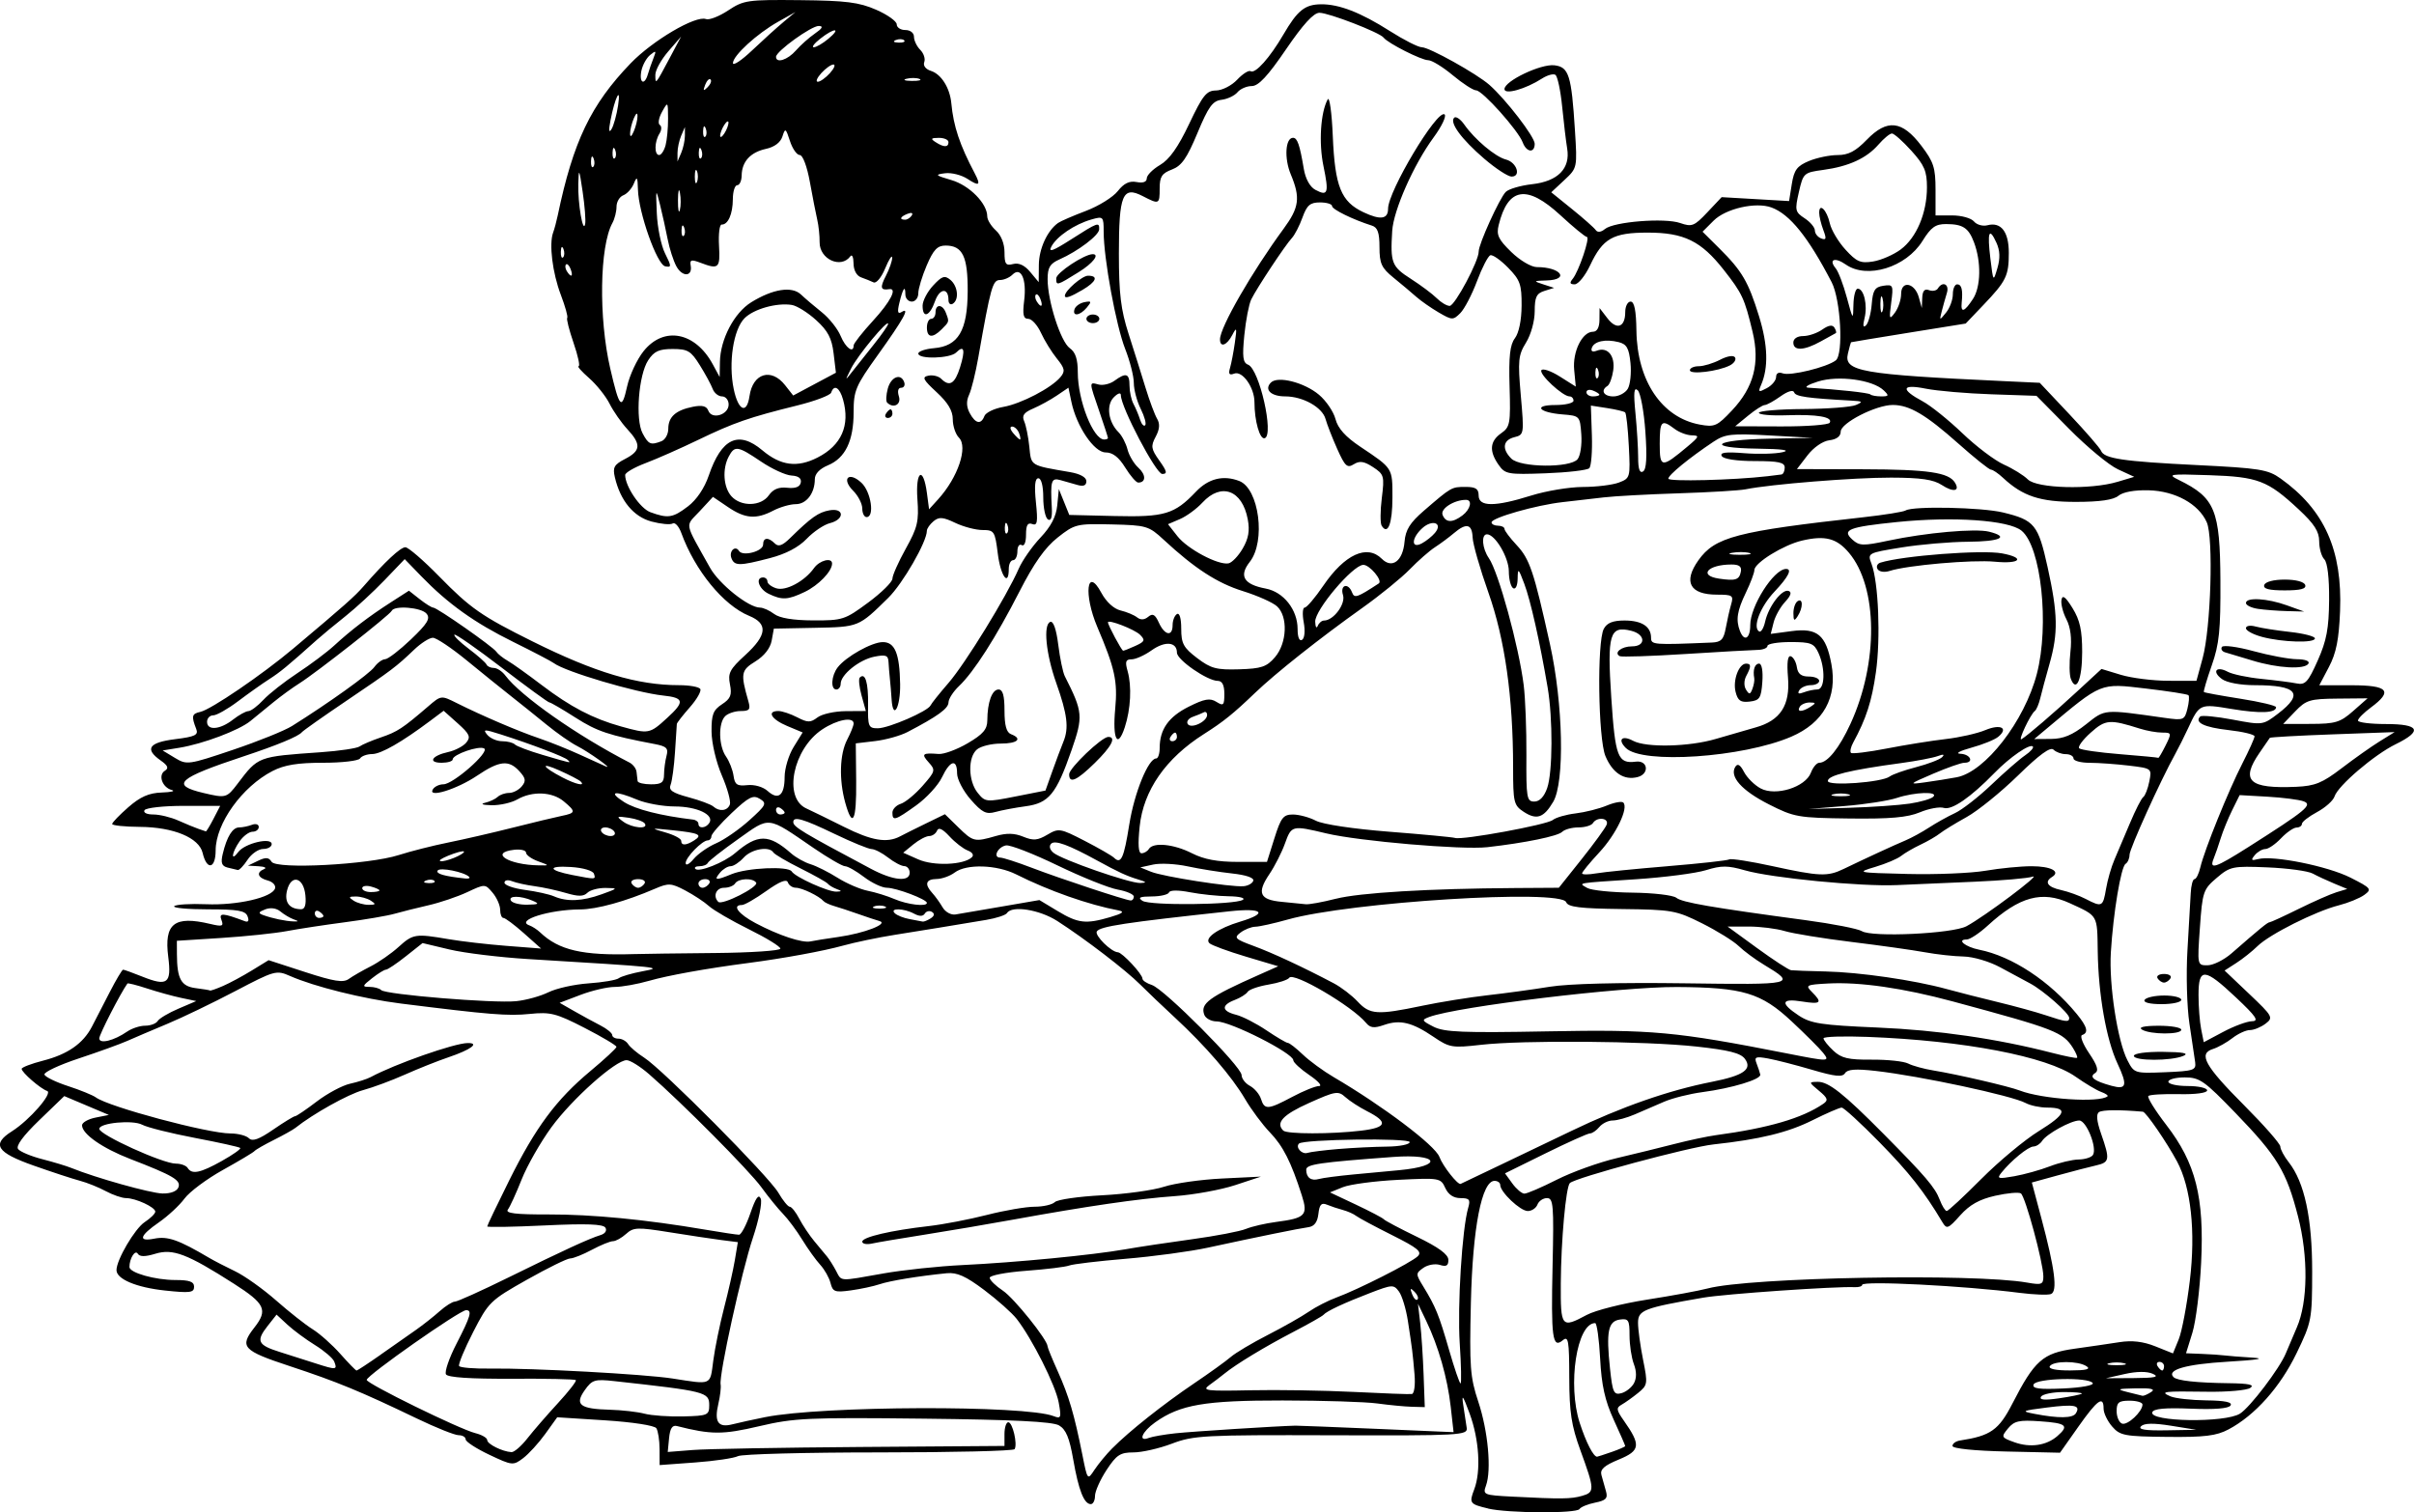 <?xml version="1.0" encoding="UTF-8" standalone="no"?>
<!-- Created with Inkscape (http://www.inkscape.org/) -->

<svg
   xmlns:dc="http://purl.org/dc/elements/1.1/"
   xmlns:cc="http://creativecommons.org/ns#"
   xmlns:rdf="http://www.w3.org/1999/02/22-rdf-syntax-ns#"
   xmlns:svg="http://www.w3.org/2000/svg"
   xmlns="http://www.w3.org/2000/svg"
   xmlns:sodipodi="http://sodipodi.sourceforge.net/DTD/sodipodi-0.dtd"
   xmlns:inkscape="http://www.inkscape.org/namespaces/inkscape"
   width="210mm"
   height="131.563mm"
   viewBox="0 0 210 131.563"
   version="1.1"
   id="svg8"
   inkscape:version="0.92.1 r15371"
   sodipodi:docname="accountant.svg">
  <defs
     id="defs2" />
  <sodipodi:namedview
     id="base"
     pagecolor="#ffffff"
     bordercolor="#666666"
     borderopacity="1.0"
     inkscape:pageopacity="0.0"
     inkscape:pageshadow="2"
     inkscape:zoom="0.49497475"
     inkscape:cx="-15.398482"
     inkscape:cy="579.47229"
     inkscape:document-units="mm"
     inkscape:current-layer="layer1"
     showgrid="false"
     fit-margin-top="0"
     fit-margin-left="0"
     fit-margin-right="0"
     fit-margin-bottom="0"
     inkscape:window-width="1920"
     inkscape:window-height="1028"
     inkscape:window-x="0"
     inkscape:window-y="0"
     inkscape:window-maximized="1" />
  <g
     inkscape:label="Calque 1"
     inkscape:groupmode="layer"
     id="layer1"
     transform="translate(47.148,-55.68)">
    <path
       style="fill:#000000;stroke-width:0.375"
       d="m 82.309,186.919 c -1.607,-0.381 -1.667,-0.463 -1.21,-1.665 0.6,-1.579 0.434,-4.328 -0.398,-6.59 -0.584,-1.586 -0.712,-1.759 -0.557,-0.75 0.111,0.722 0.247,1.618 0.302,1.992 0.095,0.644 -0.513,0.677 -11.764,0.642 -11.08,-0.035 -11.998,0.013 -13.875,0.727 -1.105,0.42 -2.613,0.764 -3.35,0.764 -1.154,1.5e-4 -1.479,0.213 -2.344,1.534 -0.552,0.844 -1.004,1.856 -1.004,2.25 0,0.394 -0.163,0.716 -0.362,0.716 -0.589,0 -1.065,-1.207 -1.53,-3.879 -0.33,-1.894 -0.635,-2.626 -1.241,-2.973 -0.57,-0.327 -3.99,-0.496 -11.778,-0.584 -10.053,-0.113 -11.253,-0.058 -14.29,0.655 -3.186,0.748 -4.183,0.746 -7.172,-0.013 -0.397,-0.101 -0.597,0.21 -0.679,1.057 l -0.116,1.2 2.179,-0.172 c 1.198,-0.095 7.789,-0.213 14.647,-0.263 l 12.468,-0.09 1.2e-4,-1.031 c 7e-5,-0.567 0.149,-1.031 0.331,-1.031 0.373,0 0.82,1.904 0.55,2.342 -0.096,0.156 -5.407,0.283 -11.802,0.283 -6.395,0 -11.911,0.146 -12.259,0.324 -0.347,0.178 -2.024,0.426 -3.725,0.551 l -3.094,0.227 -0.006,-1.394 c -0.003,-0.767 -0.13,-1.583 -0.281,-1.813 -0.156,-0.237 -2.086,-0.534 -4.449,-0.685 l -4.174,-0.266 -1.037,1.443 c -0.57,0.793 -1.438,1.745 -1.928,2.115 -0.866,0.653 -0.948,0.645 -2.945,-0.3 -1.13,-0.535 -2.055,-1.136 -2.055,-1.336 0,-0.2 -0.276,-0.364 -0.613,-0.364 -0.337,0 -1.983,-0.659 -3.656,-1.464 -4.874,-2.345 -6.925,-3.19 -11.011,-4.537 -4.129,-1.361 -4.419,-1.678 -3.094,-3.373 1.186,-1.517 0.928,-2.069 -1.781,-3.801 -4.061,-2.597 -5.308,-3.074 -6.828,-2.614 -0.907,0.275 -1.371,0.274 -1.542,-0.003 -0.23,-0.372 -0.724,0.421 -0.724,1.161 0,0.499 2.233,1.131 3.993,1.131 1.237,0 1.631,0.143 1.631,0.592 0,0.508 -0.36,0.554 -2.531,0.322 -2.495,-0.267 -4.219,-0.992 -4.219,-1.776 0,-0.898 1.597,-3.615 2.456,-4.178 0.505,-0.331 0.919,-0.74 0.919,-0.908 0,-0.387 -1.704,-1.176 -2.549,-1.179 -0.351,-0.001 -1.145,-0.275 -1.764,-0.608 -0.619,-0.333 -1.631,-0.739 -2.25,-0.902 -0.619,-0.163 -2.433,-0.759 -4.031,-1.323 -3.219,-1.136 -3.666,-1.848 -1.875,-2.981 1.524,-0.965 3.587,-3.331 3.058,-3.508 -0.576,-0.192 -2.214,-1.614 -2.214,-1.922 0,-0.13 0.839,-0.452 1.865,-0.715 2.134,-0.547 3.481,-1.484 4.246,-2.954 0.292,-0.562 0.987,-1.908 1.543,-2.991 0.556,-1.083 1.083,-1.969 1.171,-1.969 0.088,0 0.838,0.271 1.667,0.603 2.192,0.877 2.557,0.602 2.261,-1.709 -0.373,-2.911 0.523,-3.616 3.653,-2.873 1.053,0.25 1.185,0.203 0.974,-0.347 -0.243,-0.634 0.109,-0.615 2.03,0.107 0.308,0.116 0.392,-0.033 0.241,-0.426 -0.188,-0.491 -0.836,-0.604 -3.442,-0.604 -1.765,0 -3.086,-0.123 -2.936,-0.274 0.151,-0.151 1.402,-0.228 2.781,-0.171 2.696,0.111 5.724,-0.582 5.987,-1.37 0.089,-0.267 -0.194,-0.578 -0.628,-0.692 -0.881,-0.23 -1.035,-0.707 -0.321,-0.996 0.258,-0.104 0.047,-0.214 -0.469,-0.244 l -0.937,-0.055 0.872,-0.42 c 0.678,-0.326 0.941,-0.307 1.183,0.083 0.419,0.678 8.453,0.254 11.07,-0.585 1.031,-0.331 2.972,-0.822 4.312,-1.092 1.341,-0.27 3.872,-0.853 5.625,-1.296 1.753,-0.443 3.651,-0.899 4.219,-1.015 1.249,-0.254 1.266,-0.371 0.187,-1.271 -1.004,-0.837 -2.732,-0.909 -4.031,-0.166 -0.516,0.295 -1.528,0.522 -2.25,0.506 -0.772,-0.018 -1.004,-0.104 -0.562,-0.211 0.412,-0.099 0.91,-0.333 1.106,-0.519 0.196,-0.186 0.639,-0.339 0.985,-0.339 0.346,0 0.842,-0.256 1.102,-0.57 0.387,-0.466 0.351,-0.704 -0.2,-1.312 -0.922,-1.019 -1.735,-0.934 -3.689,0.384 -1.757,1.186 -4.334,1.978 -3.841,1.181 0.147,-0.238 0.559,-0.434 0.916,-0.434 0.844,0 4.043,-2.81 3.548,-3.116 -0.445,-0.275 -2.74,0.519 -2.74,0.949 0,0.161 -0.432,0.293 -0.96,0.293 -1.234,0 -0.86,-0.62 0.563,-0.933 0.602,-0.132 1.312,-0.502 1.577,-0.821 0.407,-0.491 0.292,-0.75 -0.743,-1.675 l -1.225,-1.095 -1.142,0.856 c -2.507,1.878 -4.297,2.904 -5.079,2.911 -0.452,0.004 -0.926,0.176 -1.053,0.382 -0.127,0.206 -1.578,0.375 -3.224,0.375 -2.209,0 -3.357,0.187 -4.384,0.716 -2.651,1.364 -4.95,4.571 -4.952,6.909 -0.002,1.611 -0.77,1.763 -1.131,0.222 -0.31,-1.324 -2.528,-2.246 -5.456,-2.269 -1.328,-0.01 -2.414,-0.123 -2.414,-0.251 0,-0.128 0.633,-0.785 1.406,-1.46 1.044,-0.912 1.793,-1.241 2.906,-1.278 0.825,-0.028 1.219,-0.125 0.876,-0.216 -0.825,-0.219 -1.215,-1.296 -0.607,-1.676 0.362,-0.226 0.271,-0.449 -0.362,-0.895 -1.419,-1 -1.038,-1.566 1.247,-1.852 1.746,-0.218 2.051,-0.364 1.847,-0.887 -0.436,-1.12 -0.386,-1.329 0.355,-1.489 0.925,-0.2 5.385,-3.24 8.082,-5.508 4.513,-3.796 5.351,-4.539 6.129,-5.432 1.859,-2.134 3.199,-3.384 3.627,-3.384 0.251,0 1.576,1.143 2.944,2.541 2.721,2.78 3.68,3.447 8.131,5.659 5.434,2.701 9.118,3.8 12.734,3.8 0.902,0 1.733,0.149 1.845,0.33 0.112,0.182 -0.297,0.899 -0.909,1.594 -0.612,0.695 -1.121,1.348 -1.13,1.451 -0.009,0.103 -0.081,1.2 -0.159,2.437 -0.078,1.237 -0.251,2.521 -0.383,2.852 -0.189,0.471 0.15,0.707 1.559,1.087 0.99,0.266 1.961,0.628 2.157,0.804 0.524,0.471 1.224,0.389 1.438,-0.168 0.103,-0.268 -0.21,-1.407 -0.695,-2.531 -0.498,-1.153 -0.888,-2.816 -0.897,-3.816 -0.013,-1.478 0.138,-1.873 0.906,-2.376 0.753,-0.493 0.88,-0.81 0.696,-1.732 -0.195,-0.977 -0.017,-1.319 1.328,-2.549 1.904,-1.74 2.001,-2.733 0.335,-3.417 -2.234,-0.918 -4.703,-3.936 -5.895,-7.206 -0.211,-0.58 -0.549,-0.952 -0.751,-0.827 -0.202,0.125 -1.034,0.047 -1.85,-0.172 -1.552,-0.418 -2.699,-1.804 -3.178,-3.841 -0.204,-0.867 -0.071,-1.107 0.889,-1.603 1.374,-0.711 1.416,-1.271 0.191,-2.593 -0.516,-0.557 -1.21,-1.552 -1.542,-2.211 -0.332,-0.659 -1.133,-1.662 -1.78,-2.229 -0.647,-0.567 -1.059,-1.031 -0.915,-1.031 0.144,-4.87e-4 -0.053,-0.915 -0.438,-2.032 -0.384,-1.117 -0.632,-2.097 -0.551,-2.179 0.081,-0.081 -0.17,-0.984 -0.558,-2.006 C 0.913,79.417 0.603,76.912 0.969,75.917 1.083,75.608 1.265,74.933 1.372,74.418 c 1.343,-6.429 2.883,-9.641 6.34,-13.228 1.919,-1.991 5.665,-4.192 6.554,-3.851 0.277,0.106 1.146,-0.232 1.931,-0.751 1.352,-0.895 1.681,-0.942 6.253,-0.895 3.997,0.041 5.133,0.184 6.618,0.833 0.986,0.431 1.793,1.004 1.793,1.275 0,0.271 0.337,0.492 0.75,0.492 0.432,0 0.75,0.25 0.75,0.589 0,0.324 0.246,0.835 0.547,1.136 0.301,0.301 0.457,0.78 0.348,1.064 -0.117,0.305 0.12,0.619 0.579,0.765 0.9,0.286 1.649,1.476 1.775,2.821 0.187,1.994 0.728,3.616 2.033,6.088 0.552,1.046 0.406,1.164 -0.616,0.494 -0.527,-0.346 -1.413,-0.569 -1.969,-0.496 -0.913,0.12 -0.859,0.177 0.565,0.595 1.561,0.458 3.113,2.034 3.113,3.161 0,0.297 0.337,0.846 0.75,1.219 0.457,0.414 0.75,1.155 0.75,1.898 0,1.034 0.114,1.189 0.749,1.023 0.494,-0.129 1,0.106 1.487,0.691 l 0.739,0.887 0.013,-1.51 c 0.011,-1.402 0.74,-2.983 1.678,-3.644 0.218,-0.154 1.305,-0.624 2.416,-1.045 1.111,-0.421 2.358,-1.196 2.772,-1.723 0.535,-0.68 1.009,-0.908 1.637,-0.788 0.563,0.108 0.884,-0.009 0.884,-0.32 0,-0.269 0.521,-0.794 1.158,-1.167 0.814,-0.476 1.565,-1.537 2.531,-3.573 1.184,-2.497 1.507,-2.897 2.339,-2.906 0.532,-0.006 1.357,-0.426 1.836,-0.936 0.478,-0.509 1.004,-0.843 1.168,-0.742 0.408,0.252 1.673,-1.163 2.862,-3.201 1.22,-2.091 1.86,-2.604 3.266,-2.619 1.572,-0.017 3.45,0.713 5.991,2.329 1.218,0.775 2.467,1.409 2.776,1.409 0.648,0 4.771,2.297 5.884,3.277 1.433,1.263 3.937,4.518 3.937,5.119 0,0.839 -0.717,0.758 -1.043,-0.119 -0.387,-1.039 -3.509,-4.527 -4.052,-4.527 -0.252,0 -1.165,-0.591 -2.029,-1.312 -0.864,-0.722 -1.827,-1.312 -2.141,-1.312 -0.593,0 -3.518,-1.481 -3.879,-1.965 -0.331,-0.443 -4.766,-2.16 -5.58,-2.16 -0.508,0 -1.421,0.999 -2.914,3.187 -1.582,2.32 -2.391,3.187 -2.972,3.187 -0.439,1.7e-5 -1,0.243 -1.246,0.54 -0.247,0.297 -0.871,0.592 -1.387,0.656 -0.778,0.096 -1.136,0.59 -2.094,2.889 -0.915,2.196 -1.377,2.857 -2.221,3.176 -0.873,0.33 -1.066,0.625 -1.066,1.633 0,1.407 -0.037,1.424 -1.481,0.678 -1.744,-0.902 -2.068,-0.117 -2.067,5.008 7.5e-4,3.489 0.169,4.88 0.845,6.982 0.464,1.444 1.128,3.553 1.474,4.687 0.347,1.134 0.799,2.347 1.005,2.696 0.262,0.442 0.224,0.914 -0.123,1.563 -0.44,0.822 -0.402,1.065 0.325,2.086 0.665,0.934 0.712,1.155 0.245,1.155 -0.542,0 -3.599,-5.819 -3.599,-6.852 0,-0.255 -0.252,-0.182 -0.611,0.178 -0.686,0.686 -0.491,2.144 0.406,3.04 0.299,0.299 0.651,0.973 0.783,1.499 0.132,0.525 0.558,1.243 0.947,1.595 0.676,0.612 0.667,1.29 -0.016,1.29 -0.177,0 -0.687,-0.591 -1.133,-1.312 -0.559,-0.904 -1.088,-1.312 -1.702,-1.312 -1.001,0 -2.532,-2.267 -2.979,-4.41 l -0.255,-1.222 -1.001,0.678 c -0.55,0.373 -1.481,0.885 -2.069,1.137 -0.813,0.349 -0.999,0.614 -0.78,1.107 0.158,0.356 0.36,1.355 0.448,2.219 0.172,1.69 0.025,1.599 3.556,2.207 0.87,0.15 1.406,0.45 1.406,0.788 0,0.367 -0.246,0.476 -0.75,0.333 -0.412,-0.117 -1.087,-0.309 -1.5,-0.426 -0.805,-0.228 -0.888,0.038 -0.756,2.411 0.046,0.826 -0.07,1.174 -0.337,1.009 -0.224,-0.138 -0.407,-1.001 -0.407,-1.917 0,-0.996 -0.172,-1.665 -0.427,-1.665 -0.295,0 -0.36,0.65 -0.211,2.093 0.178,1.723 0.121,2.057 -0.323,1.887 -0.395,-0.152 -0.539,0.096 -0.539,0.929 0,0.661 -0.157,1.039 -0.375,0.904 -0.206,-0.127 -0.375,0.116 -0.375,0.54 0,0.425 -0.169,0.772 -0.375,0.772 -0.206,0 -0.375,0.337 -0.375,0.75 0,1.614 -0.71,0.637 -0.954,-1.312 -0.245,-1.957 -0.312,-2.062 -1.327,-2.062 -0.588,0 -1.657,-0.281 -2.376,-0.623 -1.074,-0.512 -1.411,-0.537 -1.888,-0.142 -0.319,0.265 -0.581,0.64 -0.581,0.834 0,0.954 -2.09,4.584 -3.358,5.832 -2.582,2.542 -2.554,2.531 -6.381,2.607 l -3.572,0.071 -0.19,1.047 c -0.119,0.656 -0.647,1.33 -1.413,1.803 -1.26,0.779 -1.306,1.04 -0.612,3.475 0.202,0.709 0.095,0.844 -0.666,0.844 -0.498,0 -1.109,0.203 -1.356,0.45 -0.611,0.611 -0.568,2.589 0.075,3.508 0.289,0.413 0.584,1.167 0.656,1.677 0.109,0.773 0.309,0.908 1.203,0.812 0.614,-0.066 1.366,0.151 1.758,0.505 0.932,0.844 1.482,0.394 1.482,-1.213 0,-0.737 0.353,-1.91 0.784,-2.608 l 0.784,-1.268 -1.346,-0.562 c -1.378,-0.576 -1.805,-1.302 -0.765,-1.302 0.32,0 1.057,0.246 1.638,0.546 0.916,0.474 1.151,0.475 1.763,0.011 0.388,-0.294 1.494,-0.54 2.457,-0.546 l 1.751,-0.011 -0.372,-1.348 c -0.205,-0.741 -0.275,-1.444 -0.157,-1.562 0.475,-0.475 0.751,0.429 0.723,2.367 -0.028,1.9 0.032,2.044 0.846,2.044 0.939,0 4.371,-1.488 4.59,-1.99 0.073,-0.167 0.778,-1.049 1.567,-1.961 1.462,-1.689 5.061,-7.546 6.098,-9.923 0.315,-0.722 1.168,-1.943 1.896,-2.715 0.92,-0.974 1.365,-1.832 1.461,-2.812 l 0.137,-1.41 0.454,1.125 0.454,1.125 3.948,0.095 c 4.349,0.104 5.203,-0.152 7.078,-2.124 1.083,-1.139 2.372,-1.457 3.757,-0.926 1.73,0.664 2.328,5.248 0.918,7.04 -0.965,1.227 -0.525,1.962 1.391,2.322 1.547,0.29 2.77,1.842 2.77,3.516 0,0.717 0.152,1.089 0.387,0.944 0.224,-0.139 0.285,-0.778 0.146,-1.522 -0.132,-0.706 -0.095,-1.284 0.082,-1.284 0.178,-3.7e-4 0.908,-0.859 1.622,-1.907 1.859,-2.727 3.805,-3.621 5.089,-2.338 0.897,0.897 1.833,0.193 1.977,-1.486 0.089,-1.039 0.472,-1.651 1.687,-2.7 2.395,-2.065 2.401,-2.068 3.619,-2.068 0.891,0 1.141,0.164 1.141,0.75 0,0.992 1.407,0.993 4.56,0.005 1.307,-0.41 3.336,-0.747 4.509,-0.75 1.172,-0.003 2.583,-0.176 3.134,-0.386 0.982,-0.373 1,-0.439 0.862,-3.162 -0.077,-1.53 -0.222,-2.853 -0.322,-2.941 -0.1,-0.088 -0.811,-0.257 -1.581,-0.376 l -1.399,-0.216 0.087,2.567 c 0.048,1.412 -0.054,2.708 -0.225,2.881 -0.172,0.173 -1.881,0.373 -3.798,0.443 -3.291,0.121 -3.52,0.08 -4.094,-0.74 -0.833,-1.19 -0.762,-2.051 0.226,-2.743 0.774,-0.542 0.827,-0.833 0.732,-4.052 -0.078,-2.641 0.033,-3.647 0.466,-4.218 0.345,-0.456 0.573,-1.568 0.58,-2.835 0.01,-1.841 -0.126,-2.226 -1.17,-3.294 -0.65,-0.665 -1.346,-1.154 -1.547,-1.087 -0.201,0.067 -0.724,1.08 -1.162,2.25 -0.438,1.171 -1.092,2.423 -1.453,2.784 -0.625,0.623 -0.715,0.621 -1.875,-0.054 -0.67,-0.39 -1.556,-1.009 -1.968,-1.375 -0.412,-0.366 -1.298,-1.111 -1.969,-1.655 -1.044,-0.847 -1.219,-1.228 -1.219,-2.655 0,-1.258 -0.161,-1.717 -0.656,-1.873 -1.657,-0.524 -3.469,-1.412 -3.469,-1.701 0,-0.175 -0.472,-0.318 -1.05,-0.318 -0.859,0 -1.136,0.238 -1.523,1.309 -0.26,0.72 -0.674,1.522 -0.919,1.784 -0.576,0.614 -3.064,4.371 -3.539,5.345 -0.201,0.412 -0.472,1.811 -0.601,3.107 -0.189,1.896 -0.125,2.399 0.325,2.572 0.979,0.376 2.281,6.117 1.45,6.396 -0.426,0.144 -0.894,-1.497 -0.894,-3.136 0,-1.277 -1.048,-2.758 -1.759,-2.485 -0.431,0.165 -0.524,0.04 -0.367,-0.491 0.116,-0.392 0.307,-1.388 0.424,-2.213 0.186,-1.308 0.157,-1.392 -0.225,-0.656 -0.476,0.916 -1.076,1.127 -1.07,0.375 0.008,-1.052 2.78,-5.869 5.534,-9.618 1.362,-1.855 1.473,-2.696 0.622,-4.732 -0.582,-1.392 -0.471,-3.18 0.197,-3.18 0.376,0 0.581,0.594 0.939,2.714 0.145,0.859 0.533,1.56 1.002,1.812 1.097,0.587 1.196,0.294 0.704,-2.075 -0.418,-2.013 -0.25,-4.653 0.369,-5.79 0.158,-0.29 0.358,1.144 0.444,3.187 0.187,4.398 0.715,5.709 2.675,6.632 1.478,0.696 2.134,0.601 2.134,-0.308 0,-1.524 4.244,-8.624 4.909,-8.212 0.199,0.123 -0.229,1.029 -0.951,2.013 -1.735,2.364 -3.487,6.326 -3.599,8.137 -0.17,2.768 -0.044,3.092 1.609,4.152 0.877,0.562 1.896,1.324 2.265,1.693 0.369,0.369 0.875,0.671 1.125,0.67 0.45,-8.64e-4 2.542,-3.922 2.525,-4.734 -0.013,-0.621 1.815,-4.643 2.356,-5.184 0.256,-0.256 1.29,-0.558 2.3,-0.671 2.236,-0.252 3.328,-1.365 3.042,-3.097 -0.102,-0.619 -0.3,-2.269 -0.439,-3.668 -0.139,-1.399 -0.405,-2.637 -0.589,-2.751 -0.185,-0.114 -0.708,0.032 -1.163,0.325 -1.424,0.917 -3.265,1.435 -3.265,0.918 0,-0.702 3.16,-2.209 4.341,-2.071 1.262,0.147 1.485,0.854 1.789,5.652 0.208,3.276 0.207,3.28 -0.926,4.339 l -1.134,1.059 1.808,1.461 c 0.995,0.803 1.922,1.624 2.061,1.824 0.158,0.227 0.459,0.192 0.801,-0.091 0.77,-0.639 5.198,-0.991 6.546,-0.521 1.019,0.355 1.225,0.274 2.362,-0.931 l 1.245,-1.32 2.933,0.17 2.933,0.17 0.237,-1.48 c 0.196,-1.225 0.452,-1.57 1.482,-2.001 0.685,-0.286 1.809,-0.521 2.497,-0.521 0.94,0 1.571,-0.33 2.54,-1.329 1.773,-1.829 3.073,-1.688 4.749,0.515 1.074,1.412 1.235,1.911 1.235,3.844 v 2.221 h 1.454 c 0.8,0 1.65,0.236 1.889,0.524 0.239,0.288 0.767,0.437 1.173,0.331 1.185,-0.31 1.859,0.562 1.859,2.403 0,1.994 -0.221,2.447 -2.216,4.539 l -1.535,1.61 -4.968,0.8 c -2.733,0.44 -4.987,0.812 -5.009,0.828 -0.022,0.015 -0.143,0.457 -0.269,0.981 -0.372,1.557 1.114,1.82 13.561,2.4 l 3.127,0.146 2.585,2.743 c 1.422,1.509 2.658,2.935 2.748,3.17 0.262,0.683 1.899,0.927 8.342,1.245 5.458,0.269 6.174,0.384 7.271,1.165 3.814,2.716 5.392,6.23 5.18,11.54 -0.099,2.469 -0.334,3.651 -0.968,4.857 l -0.838,1.594 h 2.806 c 3.191,0 3.624,0.498 1.681,1.934 -0.619,0.457 -1.125,0.969 -1.125,1.136 0,0.167 1.097,0.304 2.437,0.304 2.929,0 3.215,0.595 0.844,1.756 -1.867,0.914 -5.024,3.611 -5.32,4.546 -0.114,0.358 -0.798,0.969 -1.521,1.358 -0.723,0.389 -1.315,0.85 -1.315,1.024 0,0.174 -0.211,0.319 -0.469,0.322 -0.258,0.004 -0.866,0.425 -1.352,0.937 -0.486,0.512 -1.098,0.931 -1.36,0.931 -0.262,0 -0.676,0.24 -0.92,0.533 -0.361,0.436 -0.308,0.498 0.293,0.341 1.306,-0.342 6.057,0.614 8.034,1.616 1.804,0.914 1.878,1.006 1.203,1.5 -0.396,0.289 -1.4,0.699 -2.231,0.911 -2.013,0.512 -6.013,2.52 -7.053,3.54 -0.459,0.45 -1.292,1.113 -1.853,1.474 l -1.019,0.656 2.144,2.037 c 2.054,1.951 2.114,2.06 1.416,2.59 -0.4,0.304 -1.01,0.553 -1.356,0.553 -0.345,0 -1.03,0.314 -1.522,0.698 -0.492,0.384 -1.257,0.812 -1.7,0.951 -1.293,0.405 -0.7,1.472 2.729,4.908 1.726,1.73 3.139,3.341 3.139,3.579 0,0.238 0.329,0.851 0.731,1.362 1.37,1.742 2.042,4.874 2.038,9.501 -0.004,4.186 -0.043,4.395 -1.363,7.125 -1.422,2.943 -3.615,5.399 -5.906,6.615 -1.063,0.565 -2.078,0.689 -5.349,0.655 -3.712,-0.039 -4.096,-0.111 -4.781,-0.901 -0.41,-0.472 -0.745,-1.17 -0.745,-1.551 0,-1.169 -0.536,-0.787 -2.197,1.568 l -1.594,2.261 -4.668,-0.105 c -2.776,-0.062 -4.675,-0.257 -4.686,-0.48 -0.01,-0.206 0.286,-0.421 0.657,-0.478 2.662,-0.406 3.373,-0.909 4.559,-3.22 1.919,-3.739 2.643,-4.38 5.377,-4.761 1.301,-0.181 3.075,-0.44 3.942,-0.576 1.085,-0.17 2.056,-0.056 3.111,0.366 l 1.534,0.614 0.5,-1.223 c 0.275,-0.672 0.711,-2.978 0.969,-5.124 0.511,-4.255 0.1,-8.082 -1.112,-10.348 -0.884,-1.653 -2.707,-4.309 -2.974,-4.333 -2.025,-0.179 -3.489,-0.168 -3.809,0.03 -0.271,0.168 -0.215,0.77 0.178,1.899 0.782,2.245 0.745,2.474 -0.444,2.744 -0.567,0.129 -2.056,0.516 -3.308,0.86 l -2.277,0.627 0.822,3.08 c 1.185,4.438 1.433,6.396 0.841,6.623 -0.267,0.102 -1.497,0.055 -2.735,-0.104 -4.792,-0.617 -13.687,-1.069 -13.687,-0.697 0,0.13 -0.295,0.221 -0.656,0.203 -1.64,-0.081 -11.3,0.589 -13.183,0.915 -5.172,0.894 -5.66,1.082 -5.66,2.19 0,0.564 0.197,2.007 0.438,3.208 0.42,2.092 0.402,2.212 -0.435,2.89 -0.48,0.389 -1.126,0.848 -1.434,1.021 -0.483,0.27 -0.456,0.463 0.198,1.391 1.5,2.129 1.438,2.606 -0.438,3.379 -1.279,0.527 -1.649,0.859 -1.512,1.355 0.1,0.361 0.278,0.996 0.396,1.41 0.174,0.611 -0.006,0.798 -0.945,0.986 -0.638,0.128 -1.25,0.379 -1.361,0.558 -0.245,0.397 -6.235,0.365 -7.958,-0.043 z m 8.175,-1.1 c 1.107,-0.319 1.099,-0.541 -0.151,-3.968 -0.782,-2.142 -0.959,-3.306 -0.966,-6.327 -0.007,-3.235 -0.078,-3.644 -0.566,-3.239 -0.899,0.746 -1.028,-0.207 -0.885,-6.551 0.117,-5.202 0.065,-5.82 -0.485,-5.82 -0.339,0 -0.713,0.253 -0.832,0.563 -0.119,0.309 -0.497,0.562 -0.841,0.562 -0.652,0 -2.398,-1.652 -2.398,-2.269 0,-0.196 -0.222,-0.356 -0.494,-0.356 -1.112,0 -1.903,4.066 -2.057,10.573 -0.133,5.614 -0.066,6.507 0.645,8.643 0.849,2.55 1.16,5.947 0.668,7.296 -0.289,0.793 -0.198,0.831 2.25,0.958 4.311,0.222 5.142,0.213 6.113,-0.066 z m -40.869,-4.14 c 1.459,-1.475 4.439,-3.839 7.12,-5.649 1.341,-0.905 2.775,-1.938 3.188,-2.296 0.413,-0.358 1.859,-1.218 3.214,-1.912 1.355,-0.694 2.958,-1.603 3.562,-2.02 0.604,-0.417 1.688,-0.974 2.41,-1.238 1.878,-0.688 6.471,-3.016 7.067,-3.582 0.416,-0.396 0.027,-0.719 -2.219,-1.843 -1.498,-0.75 -2.907,-1.504 -3.13,-1.677 -0.223,-0.173 -0.743,-0.404 -1.156,-0.514 -0.412,-0.11 -1.033,-0.316 -1.378,-0.459 -0.489,-0.202 -0.656,-0.024 -0.75,0.798 -0.083,0.723 -0.359,1.089 -0.871,1.158 -0.817,0.11 -4.421,0.843 -8.759,1.784 -1.517,0.329 -4.724,0.763 -7.125,0.964 -2.401,0.201 -4.619,0.466 -4.928,0.588 -0.309,0.122 -1.997,0.328 -3.75,0.458 -1.753,0.13 -3.176,0.405 -3.161,0.611 0.014,0.206 0.53,0.71 1.147,1.119 0.971,0.644 3.889,4.283 3.889,4.848 0,0.11 0.4,1.09 0.89,2.179 0.962,2.141 1.431,3.732 2.131,7.229 0.45,2.248 0.451,2.249 1.058,1.327 0.335,-0.507 1.032,-1.351 1.55,-1.875 z m 43.438,0.323 c 0.649,-0.226 1.181,-0.459 1.181,-0.517 0,-0.058 -0.454,-1.096 -1.009,-2.307 -0.755,-1.647 -1.05,-2.981 -1.172,-5.295 -0.09,-1.702 -0.285,-3.094 -0.433,-3.094 -1.596,0 -2.423,5.366 -1.34,8.691 0.555,1.703 1.187,2.933 1.506,2.933 0.047,0 0.617,-0.185 1.267,-0.412 z m -94.324,-1.182 c 0.526,-0.67 1.724,-2.052 2.662,-3.07 0.938,-1.018 1.638,-1.919 1.556,-2.001 -0.083,-0.083 -2.601,-0.137 -5.597,-0.12 -3.554,0.02 -5.534,-0.112 -5.699,-0.378 -0.139,-0.225 0.274,-1.428 0.917,-2.675 1.232,-2.39 1.382,-2.912 0.832,-2.912 -0.554,0 -8.626,5.66 -8.648,6.064 -0.018,0.322 8.086,4.296 9.454,4.636 0.567,0.141 1.031,0.412 1.031,0.603 0,0.348 1.321,1.004 2.112,1.048 0.233,0.013 0.854,-0.525 1.38,-1.195 z M 131.827,180.618 c 1.046,-0.909 0.794,-1.125 -1.5,-1.285 -1.829,-0.128 -2.253,-0.033 -2.793,0.622 -0.615,0.745 -0.596,0.787 0.562,1.203 1.371,0.492 2.777,0.289 3.731,-0.539 z m -76.69,-0.244 c 1.435,-0.154 8.822,-0.624 10.41,-0.662 0.206,-0.004 3.386,0.121 7.065,0.279 l 6.69,0.288 -0.249,-2.214 c -0.28,-2.494 -1.064,-5.241 -2.13,-7.464 l -0.719,-1.5 0.195,1.687 c 0.107,0.928 0.24,2.953 0.296,4.5 l 0.102,2.812 -1.125,-0.031 c -0.619,-0.017 -1.969,-0.146 -3,-0.287 -1.031,-0.141 -4.744,-0.259 -8.25,-0.261 -6.774,-0.006 -8.915,0.363 -11.081,1.905 -1.152,0.82 -1.519,1.725 -0.549,1.353 0.307,-0.118 1.362,-0.301 2.344,-0.406 z m 86.576,-0.655 c -1.513,-0.243 -2.332,-0.229 -2.606,0.045 -0.283,0.283 0.362,0.386 2.207,0.354 l 2.606,-0.045 z m -122.289,-0.749 c 4.955,-0.993 22.602,-1.054 25.084,-0.087 0.646,0.252 0.686,0.146 0.442,-1.19 -0.272,-1.49 -2.313,-5.549 -3.656,-7.27 -0.406,-0.52 -1.679,-1.653 -2.829,-2.517 -1.598,-1.201 -2.364,-1.543 -3.253,-1.455 -2.441,0.243 -4.949,0.655 -5.85,0.96 -0.516,0.175 -1.637,0.415 -2.491,0.533 -1.389,0.193 -1.576,0.126 -1.767,-0.633 -0.117,-0.467 -0.52,-1.183 -0.896,-1.592 -0.375,-0.408 -1.081,-1.391 -1.567,-2.184 -0.486,-0.793 -1.24,-1.807 -1.676,-2.252 -0.435,-0.446 -1.279,-1.485 -1.875,-2.308 -1.051,-1.452 -6.925,-7.366 -9.773,-9.841 -0.771,-0.67 -1.651,-1.219 -1.954,-1.219 -0.961,0 -4.747,3.377 -6.541,5.834 -0.95,1.301 -2.117,3.348 -2.592,4.547 -0.476,1.2 -1.014,2.377 -1.196,2.616 -0.246,0.323 0.66,0.432 3.532,0.425 3.805,-0.01 8.454,0.441 13.609,1.318 1.444,0.246 2.779,0.447 2.968,0.447 0.188,0 0.633,-0.844 0.988,-1.875 0.461,-1.339 0.718,-1.7 0.9,-1.262 0.14,0.337 -0.168,1.871 -0.684,3.408 -0.974,2.901 -2.959,11.929 -2.805,12.756 0.048,0.259 -0.041,1.016 -0.198,1.681 -0.374,1.583 -0.021,2.102 1.217,1.787 0.545,-0.139 1.834,-0.421 2.865,-0.628 z m 119.809,-1.097 c 0,-0.183 -0.506,-0.333 -1.125,-0.333 -0.94,0 -1.125,0.149 -1.125,0.906 0,0.498 0.211,0.988 0.469,1.087 0.471,0.182 1.781,-1.039 1.781,-1.66 z m 8.476,0.797 c 0.882,-0.551 3.453,-3.934 3.995,-5.256 0.211,-0.516 0.642,-1.528 0.956,-2.25 0.96,-2.203 1.004,-6.152 0.106,-9.642 -1.014,-3.942 -1.792,-5.23 -5.446,-9.014 -2.711,-2.808 -3.119,-3.094 -4.412,-3.094 -0.784,0 -1.425,0.169 -1.425,0.375 0,0.206 0.759,0.375 1.687,0.375 0.928,0 1.687,0.171 1.687,0.38 0,0.223 -1.013,0.358 -2.451,0.326 -1.348,-0.029 -2.547,0.043 -2.664,0.16 -0.117,0.117 0.588,1.255 1.568,2.527 2.557,3.323 3.302,6.273 3.024,11.981 -0.115,2.372 -0.458,5.114 -0.762,6.094 l -0.553,1.781 1.388,0.056 c 0.764,0.03 1.641,0.09 1.951,0.132 0.309,0.042 1.406,0.128 2.437,0.192 1.214,0.075 0.453,0.2 -2.156,0.355 -3.618,0.215 -5.34,0.707 -4.704,1.343 0.307,0.307 1.984,0.491 4.797,0.527 1.772,0.023 2.284,0.135 1.875,0.411 -0.309,0.209 -1.997,0.358 -3.75,0.331 -3.822,-0.058 -4.161,-0.015 -3.187,0.403 0.412,0.177 1.815,0.334 3.116,0.349 1.626,0.018 2.286,0.156 2.11,0.441 -0.166,0.268 -1.388,0.367 -3.458,0.281 -2.247,-0.093 -3.247,2e-4 -3.353,0.314 -0.281,0.831 6.318,0.936 7.623,0.121 z M 14.549,177.931 c 0,-1.14 -0.303,-1.217 -8.25,-2.093 -1.715,-0.189 -1.935,-0.122 -2.58,0.789 -0.896,1.265 -0.421,1.631 2.205,1.701 1.031,0.028 2.381,0.182 3,0.344 0.619,0.162 2.137,0.268 3.375,0.237 2.123,-0.054 2.25,-0.109 2.25,-0.978 z m 118.887,0.708 c 0.435,-0.704 -0.102,-0.811 -2.524,-0.503 -2.196,0.279 -2.272,0.319 -1.054,0.553 2.081,0.4 3.311,0.383 3.578,-0.049 z m 0.516,-1.711 c 0.086,-0.077 -0.621,-0.139 -1.572,-0.139 -0.95,0 -1.84,0.182 -1.977,0.404 -0.173,0.281 0.307,0.323 1.572,0.139 1.002,-0.145 1.892,-0.327 1.977,-0.404 z m -58.047,-1.673 c -0.166,-1.933 -0.196,-2.173 -0.579,-4.663 -0.16,-1.036 -0.507,-2.181 -0.772,-2.543 -0.457,-0.625 -0.584,-0.619 -2.494,0.114 -2.286,0.877 -3.8,1.586 -4.075,1.907 -0.103,0.121 -1.284,0.79 -2.625,1.488 -2.485,1.293 -4.976,2.802 -5.995,3.631 -0.312,0.254 -0.904,0.704 -1.315,0.999 -0.664,0.478 -0.265,0.527 3.562,0.445 2.371,-0.051 6.42,0.014 8.998,0.144 2.578,0.131 4.856,0.213 5.062,0.184 0.21,-0.03 0.312,-0.779 0.233,-1.706 z m 19.091,0.762 c 0.236,-0.441 0.232,-1.025 -0.011,-1.665 -0.206,-0.543 -0.375,-1.662 -0.375,-2.488 0,-1.343 -0.089,-1.489 -0.844,-1.382 -1.021,0.145 -1.2,1.044 -0.854,4.277 0.221,2.067 0.329,2.301 0.985,2.129 0.405,-0.106 0.9,-0.498 1.1,-0.871 z m 44.987,0.772 c 0.401,-0.259 0.024,-0.352 -1.312,-0.325 -1.632,0.034 -1.729,0.076 -0.75,0.325 0.619,0.157 1.209,0.304 1.312,0.325 0.103,0.021 0.441,-0.125 0.75,-0.325 z m -5.081,-0.78 c -0.334,-0.54 -4.931,-0.43 -5.145,0.123 -0.137,0.356 0.488,0.439 2.589,0.345 1.561,-0.07 2.676,-0.274 2.556,-0.469 z M 14.899,174.071 c 0.142,-1.083 0.565,-3.15 0.94,-4.594 0.375,-1.444 0.798,-3.323 0.941,-4.177 l 0.259,-1.552 -1.432,-0.183 c -0.788,-0.101 -2.816,-0.406 -4.508,-0.678 -2.794,-0.45 -3.141,-0.437 -3.779,0.141 -0.387,0.35 -0.901,0.636 -1.144,0.636 -0.242,0 -1.07,0.338 -1.84,0.75 -0.77,0.412 -1.616,0.75 -1.88,0.75 -0.264,0 -1.961,0.834 -3.77,1.854 -3.182,1.794 -3.334,1.942 -4.672,4.55 -0.761,1.483 -1.311,2.813 -1.223,2.955 0.088,0.143 1.308,0.243 2.71,0.223 3.603,-0.052 13.408,0.483 15.862,0.865 3.454,0.539 3.252,0.627 3.537,-1.541 z m 64.94,-1.5 c -0.214,-3.295 0.204,-9.997 0.736,-11.812 0.209,-0.713 0.105,-0.844 -0.673,-0.844 -0.605,0 -1.06,-0.305 -1.325,-0.887 -0.394,-0.865 -0.496,-0.882 -4.091,-0.703 -2.028,0.101 -4.193,0.389 -4.812,0.638 l -1.125,0.454 2.25,1.061 c 1.237,0.584 2.334,1.159 2.437,1.28 0.103,0.12 1.406,0.809 2.894,1.531 1.866,0.905 2.711,1.524 2.719,1.994 0.009,0.511 -0.174,0.622 -0.734,0.445 -0.41,-0.13 -1.059,-0.015 -1.441,0.256 -0.674,0.478 -0.674,0.526 -0.008,1.618 1.085,1.777 1.353,2.439 2.248,5.531 0.462,1.598 0.91,2.906 0.996,2.906 0.086,0 0.054,-1.561 -0.07,-3.469 z m 60.293,2.632 c -0.5,-0.225 -1.393,-0.219 -2.437,0.015 l -1.648,0.37 2.437,-0.015 c 1.847,-0.011 2.246,-0.101 1.648,-0.37 z m -158.211,-1.079 c -0.116,-0.287 -0.867,-0.928 -1.669,-1.424 -0.802,-0.496 -1.882,-1.295 -2.4,-1.775 l -0.942,-0.873 -0.783,0.995 c -1.02,1.296 -0.856,1.65 1.041,2.248 0.864,0.273 2.289,0.727 3.165,1.009 1.782,0.574 1.887,0.562 1.588,-0.179 z m 4.04,-0.586 c 1.081,-0.757 2.465,-1.727 3.076,-2.156 0.611,-0.429 1.538,-1.16 2.059,-1.624 0.521,-0.464 1.118,-0.84 1.326,-0.836 0.208,0.004 2.319,-0.948 4.691,-2.116 4.798,-2.363 6.978,-3.366 7.992,-3.678 0.395,-0.121 0.568,-0.39 0.412,-0.642 -0.193,-0.312 -1.664,-0.366 -5.274,-0.193 -2.753,0.132 -5.006,0.17 -5.006,0.085 0,-0.086 0.859,-1.884 1.909,-3.996 2.303,-4.632 4.091,-7.04 7.078,-9.53 1.237,-1.031 2.252,-1.974 2.256,-2.095 0.004,-0.121 -1.24,-0.862 -2.763,-1.645 -2.483,-1.278 -2.979,-1.404 -4.781,-1.22 -1.895,0.193 -3.482,0.065 -11.198,-0.902 -3.299,-0.414 -7.534,-1.467 -9.659,-2.402 -1.184,-0.521 -1.331,-0.48 -4.763,1.32 -1.948,1.022 -4.604,2.302 -5.903,2.844 -1.299,0.542 -2.868,1.211 -3.487,1.486 -0.619,0.275 -2.521,0.964 -4.228,1.529 -1.707,0.566 -3.047,1.196 -2.979,1.401 0.068,0.205 0.994,0.656 2.058,1.002 1.064,0.347 2.151,0.79 2.417,0.985 1.126,0.826 9.746,3.135 11.705,3.135 0.654,0 1.377,0.187 1.606,0.416 0.305,0.305 0.869,0.105 2.111,-0.75 0.932,-0.641 1.79,-1.166 1.905,-1.166 0.116,0 0.965,-0.576 1.887,-1.279 0.922,-0.704 2.226,-1.4 2.897,-1.548 0.671,-0.147 1.48,-0.407 1.796,-0.577 2.122,-1.142 7.261,-2.946 8.431,-2.961 1.083,-0.014 0.287,0.577 -1.669,1.238 -0.928,0.314 -2.632,0.992 -3.787,1.507 -1.155,0.515 -2.792,1.123 -3.638,1.351 -1.277,0.344 -4.348,2.057 -5.887,3.284 -0.206,0.164 -1.05,0.636 -1.875,1.049 -0.825,0.412 -1.584,0.849 -1.687,0.97 -0.103,0.121 -1.336,0.858 -2.74,1.638 -1.404,0.78 -2.911,1.903 -3.348,2.495 -0.438,0.592 -1.44,1.523 -2.228,2.069 -1.687,1.169 -1.839,1.703 -0.401,1.417 1.171,-0.233 2.113,0.097 4.781,1.674 0.412,0.244 1.425,0.767 2.25,1.163 0.825,0.396 2.428,1.536 3.562,2.534 1.134,0.998 2.569,2.129 3.187,2.513 0.619,0.384 1.702,1.349 2.407,2.144 0.705,0.795 1.339,1.446 1.41,1.446 0.071,0 1.013,-0.619 2.093,-1.376 z m 148.398,1.001 c -0.739,-0.478 -2.892,-0.478 -3.187,0 -0.144,0.232 0.526,0.373 1.759,0.369 1.424,-0.004 1.831,-0.109 1.428,-0.369 z m 6.75,0 c 0,-0.206 -0.179,-0.375 -0.397,-0.375 -0.218,0 -0.293,0.169 -0.165,0.375 0.127,0.206 0.306,0.375 0.397,0.375 0.091,0 0.165,-0.169 0.165,-0.375 z m -3.469,-0.258 c -0.361,-0.094 -0.952,-0.094 -1.312,0 -0.361,0.094 -0.066,0.171 0.656,0.171 0.722,0 1.017,-0.077 0.656,-0.171 z m -46.745,-4.207 c 0.735,-0.394 3.095,-0.991 5.244,-1.327 2.15,-0.336 4.519,-0.773 5.264,-0.971 3.66,-0.974 23.15,-1.332 27.799,-0.511 1.258,0.222 1.406,0.165 1.406,-0.541 0,-1.176 -1.568,-6.962 -1.956,-7.219 -0.185,-0.123 -1.191,-0.03 -2.236,0.205 -1.371,0.309 -2.218,0.784 -3.042,1.706 -1.05,1.175 -1.174,1.223 -1.547,0.597 -1.583,-2.66 -2.886,-4.316 -5.472,-6.954 -1.627,-1.66 -3.108,-3.018 -3.292,-3.018 -0.184,0 -1.331,0.498 -2.55,1.106 -2.132,1.064 -4.586,1.662 -8.603,2.097 -2.123,0.23 -12.026,2.897 -12.494,3.365 -0.344,0.344 -0.766,5.021 -0.787,8.712 -0.021,3.849 0.053,3.938 2.265,2.753 z m -14.988,-2.009 c -0.37,-0.368 -0.413,-0.325 -0.21,0.21 0.141,0.37 0.35,0.578 0.466,0.462 0.116,-0.116 2.4e-4,-0.418 -0.256,-0.672 z m -46.23,-1.592 c 1.72,-0.304 4.842,-0.635 6.937,-0.735 4.589,-0.22 11.293,-0.869 14.122,-1.368 1.134,-0.2 3.753,-0.595 5.819,-0.877 2.066,-0.282 4.175,-0.686 4.687,-0.898 0.512,-0.211 1.69,-0.484 2.618,-0.605 2.558,-0.335 2.795,-0.58 2.242,-2.309 -0.934,-2.917 -1.632,-4.295 -2.779,-5.486 -0.644,-0.669 -1.617,-1.976 -2.161,-2.904 -1.152,-1.962 -3.458,-4.638 -6.109,-7.086 -1.028,-0.95 -2.378,-2.237 -3,-2.86 -1.262,-1.266 -4.8,-3.98 -7.216,-5.533 -1.552,-0.999 -3.959,-1.381 -4.383,-0.696 -0.11,0.178 -0.922,0.445 -1.803,0.593 -2.988,0.501 -5.345,0.886 -7.978,1.304 -1.444,0.229 -3.469,0.651 -4.5,0.939 -1.685,0.469 -5.185,1.11 -8.25,1.511 -3.59,0.469 -6.979,1.078 -8.599,1.545 -1.017,0.293 -2.367,0.534 -3,0.534 -0.633,1.7e-4 -1.969,0.311 -2.969,0.691 l -1.818,0.691 1.256,0.718 c 0.691,0.395 1.72,0.956 2.287,1.247 0.567,0.291 1.031,0.67 1.031,0.841 0,0.171 0.245,0.312 0.544,0.312 0.299,0 0.679,0.215 0.844,0.478 0.165,0.263 0.793,0.792 1.395,1.176 1.602,1.021 10.842,10.326 11.671,11.752 0.389,0.67 0.836,1.219 0.992,1.219 0.156,0 0.526,0.464 0.821,1.031 0.295,0.567 0.887,1.453 1.315,1.969 0.428,0.516 0.928,1.117 1.11,1.336 0.182,0.219 0.529,0.768 0.77,1.219 0.517,0.966 0.188,0.946 4.102,0.253 z m -1.815,-2.77 c 0,-0.398 2.481,-0.977 5.812,-1.357 1.237,-0.141 3.505,-0.577 5.039,-0.969 1.534,-0.392 3.399,-0.712 4.144,-0.712 0.745,0 1.535,-0.181 1.757,-0.402 0.221,-0.221 2.069,-0.488 4.106,-0.593 2.037,-0.105 4.463,-0.439 5.391,-0.743 0.928,-0.304 3.206,-0.627 5.062,-0.717 l 3.375,-0.165 -2.25,0.742 c -1.237,0.408 -3.6,0.838 -5.25,0.956 -3.176,0.226 -7.595,0.869 -14.062,2.044 -2.166,0.394 -5.625,0.981 -7.687,1.306 -2.062,0.324 -4.13,0.673 -4.594,0.776 -0.464,0.102 -0.844,0.028 -0.844,-0.165 z m 97.344,-5.45 c 1.523,-1.533 3.78,-3.411 5.015,-4.173 2.371,-1.464 2.573,-2.04 0.716,-2.04 -0.62,0 -1.463,-0.179 -1.872,-0.399 -1.205,-0.645 -9.17,-2.349 -13.032,-2.789 -1.747,-0.199 -2.467,-0.146 -2.677,0.194 -0.224,0.362 -0.861,0.298 -2.861,-0.291 -1.415,-0.416 -3.139,-0.86 -3.831,-0.985 -1.09,-0.198 -1.224,-0.141 -1.003,0.426 0.14,0.36 0.285,0.798 0.321,0.974 0.085,0.413 -2.459,1.184 -5.032,1.525 -1.11,0.147 -2.611,0.524 -3.335,0.837 -0.724,0.313 -1.871,0.808 -2.548,1.1 -0.677,0.292 -1.543,0.531 -1.923,0.531 -0.38,0 -0.901,0.253 -1.158,0.562 -0.257,0.309 -0.624,0.562 -0.817,0.562 -0.193,0 -1.935,0.781 -3.872,1.737 l -3.522,1.737 0.637,0.877 c 0.35,0.482 0.821,0.882 1.046,0.888 0.225,0.007 1.49,-0.536 2.812,-1.206 1.322,-0.67 3.669,-1.516 5.216,-1.88 1.547,-0.364 3.825,-0.923 5.062,-1.242 1.237,-0.318 2.841,-0.659 3.562,-0.756 4.584,-0.618 7.521,-1.475 9.355,-2.731 0.452,-0.31 0.39,-0.499 -0.375,-1.135 -0.905,-0.753 -0.907,-0.764 -0.102,-0.776 0.936,-0.014 2.249,1.025 5.721,4.53 3.663,3.698 4.477,4.652 4.886,5.73 0.204,0.538 0.478,0.977 0.608,0.977 0.13,0 1.482,-1.254 3.005,-2.787 z m -156.833,0.727 c 0.238,-0.62 -0.447,-1.024 -4.177,-2.465 -2.434,-0.94 -4.207,-2.177 -4.207,-2.935 0,-0.239 0.525,-0.539 1.166,-0.668 l 1.166,-0.233 -1.939,-0.82 -1.939,-0.82 -2.171,2.094 c -1.415,1.365 -2.057,2.241 -1.844,2.516 0.18,0.232 1.125,0.627 2.1,0.878 0.976,0.251 2.112,0.594 2.524,0.762 2.105,0.858 6.893,2.201 7.928,2.224 0.718,0.016 1.263,-0.193 1.393,-0.534 z m 115.174,-2.034 c 1.856,-0.885 4.556,-2.178 6,-2.874 4.343,-2.093 8.45,-3.529 12.231,-4.274 2.747,-0.541 3.534,-1.089 2.87,-1.997 -0.369,-0.504 -1.4,-0.766 -4.232,-1.073 -4.467,-0.485 -15.062,-0.568 -18.753,-0.147 -2.48,0.283 -2.72,0.242 -4.097,-0.692 -1.869,-1.269 -2.918,-1.522 -4.301,-1.041 -0.876,0.305 -1.207,0.268 -1.579,-0.18 -1.21,-1.458 -6.333,-4.466 -6.68,-3.921 -0.114,0.179 -0.924,0.446 -1.8,0.592 -0.875,0.146 -1.693,0.431 -1.818,0.632 -0.124,0.201 -0.631,0.52 -1.127,0.708 -1.189,0.452 -1.142,0.969 0.116,1.285 0.559,0.14 1.749,0.749 2.644,1.353 0.895,0.604 1.736,1.098 1.869,1.098 0.133,0 0.716,0.454 1.295,1.009 0.579,0.555 1.791,1.441 2.692,1.969 4.266,2.498 8.822,5.935 9.192,6.937 0.299,0.807 1.606,2.465 1.85,2.348 0.139,-0.067 1.771,-0.846 3.627,-1.73 z m -12.937,0.91 c 1.341,-0.126 3.112,-0.292 3.937,-0.368 3.957,-0.367 3.485,-1.448 -0.504,-1.153 -6.436,0.475 -7.559,0.64 -7.559,1.109 0,0.687 0.426,1.002 1.098,0.81 0.324,-0.093 1.686,-0.272 3.027,-0.398 z m 60.561,-0.705 c 0.825,-0.318 1.954,-0.586 2.509,-0.595 0.555,-0.008 1.115,-0.189 1.245,-0.399 0.38,-0.615 -0.569,-2.993 -1.194,-2.993 -0.724,0 -2.841,1.165 -3.235,1.781 -0.165,0.258 -0.502,0.474 -0.75,0.481 -0.46,0.013 -1.957,1.237 -2.79,2.284 -0.412,0.517 -0.284,0.552 1.125,0.302 0.874,-0.155 2.265,-0.543 3.09,-0.861 z m -159.023,-0.467 c 0.965,-0.539 1.686,-1.049 1.603,-1.132 -0.083,-0.084 -1.858,-0.477 -3.944,-0.874 -2.086,-0.397 -4.148,-0.913 -4.583,-1.146 -0.821,-0.439 -3.735,-0.161 -3.735,0.357 0,0.516 5.523,3.026 6.659,3.026 0.438,0 0.901,0.169 1.029,0.375 0.367,0.594 1.089,0.447 2.972,-0.605 z m 97.15,-1.041 c 1.237,-0.104 3.136,-0.197 4.219,-0.208 1.083,-0.011 1.969,-0.187 1.969,-0.391 0,-0.376 -9.251,-0.252 -9.633,0.129 -0.327,0.327 0.257,0.967 0.739,0.808 0.251,-0.083 1.469,-0.235 2.707,-0.339 z m 1.982,-1.598 c 2.225,-0.267 2.365,-0.741 0.501,-1.689 -0.672,-0.342 -1.524,-0.894 -1.892,-1.227 -0.621,-0.562 -0.852,-0.524 -3.162,0.512 -2.268,1.018 -2.923,1.718 -2.242,2.399 0.315,0.315 4.188,0.318 6.794,0.006 z m -5.999,-2.943 c 0.969,-0.516 2.012,-0.937 2.32,-0.937 0.307,0 -0.071,-0.428 -0.841,-0.951 -0.77,-0.523 -1.399,-1.104 -1.399,-1.292 0,-0.612 -5.449,-3.373 -6.668,-3.378 -0.471,-0.001 -0.953,-0.259 -1.073,-0.571 -0.377,-0.983 0.388,-1.544 4.741,-3.477 l 1.687,-0.75 -2.812,-0.839 c -1.547,-0.461 -2.972,-0.985 -3.167,-1.164 -0.486,-0.445 0.737,-1.301 2.699,-1.889 2.437,-0.73 1.94,-1.204 -0.937,-0.893 -9.098,0.981 -11.289,1.314 -11.562,1.755 -0.211,0.341 1.25,1.788 1.83,1.812 0.381,0.016 2.138,1.9 2.138,2.292 0,0.162 0.369,0.412 0.82,0.555 1.061,0.337 7.804,7.105 7.804,7.833 0,0.305 0.326,0.73 0.725,0.943 0.399,0.213 0.832,0.725 0.963,1.138 0.307,0.966 0.605,0.946 2.733,-0.187 z m 70.912,-0.045 c 0.081,-0.069 -0.172,-0.241 -0.562,-0.383 -0.39,-0.142 -1.385,-0.735 -2.21,-1.316 -2.509,-1.769 -9.69,-3.146 -18.093,-3.468 -2.114,-0.081 -3.844,-0.025 -3.844,0.124 0,0.149 0.384,0.632 0.854,1.073 0.701,0.658 1.3,0.799 3.339,0.783 1.367,-0.01 2.797,0.142 3.177,0.339 0.381,0.197 1.367,0.468 2.192,0.602 2.063,0.335 6.588,1.386 7.5,1.741 1.945,0.758 6.958,1.09 7.647,0.506 z m 0.86,-2.864 c -0.972,-2.078 -1.657,-5.977 -1.713,-9.741 -0.048,-3.222 0.05,-3.055 -2.446,-4.201 -2.4,-1.103 -4.375,-0.563 -7.112,1.945 -0.732,0.67 -1.558,1.219 -1.837,1.219 -0.92,0 -0.125,0.649 1.093,0.892 2.85,0.57 6.123,2.727 8.476,5.588 0.919,1.118 1.051,1.638 0.465,1.834 -0.208,0.07 0.065,0.779 0.606,1.576 0.724,1.066 0.864,1.525 0.526,1.733 -0.55,0.34 -0.101,0.687 1.432,1.107 1.311,0.359 1.411,-0.025 0.51,-1.951 z m 6.764,-0.091 c -0.057,-0.412 -0.282,-1.93 -0.501,-3.373 -0.219,-1.443 -0.296,-4.311 -0.172,-6.375 0.125,-2.063 0.253,-4.3 0.285,-4.97 0.032,-0.67 0.18,-1.219 0.327,-1.219 0.148,0 0.378,-0.464 0.511,-1.031 0.353,-1.504 2.435,-6.649 3.657,-9.04 0.581,-1.136 1.057,-2.195 1.057,-2.354 0,-0.158 -1.016,-0.403 -2.258,-0.543 -2.113,-0.239 -2.99,-0.658 -2.469,-1.18 0.123,-0.123 1.398,-0.001 2.834,0.27 2.599,0.49 2.616,0.488 3.939,-0.521 2.279,-1.738 1.681,-2.475 -2.005,-2.475 -1.262,0 -2.447,-0.219 -2.875,-0.532 -0.907,-0.663 -0.495,-1.171 0.512,-0.631 0.408,0.219 1.731,0.496 2.938,0.617 1.208,0.121 2.582,0.298 3.055,0.394 0.742,0.151 0.991,-0.121 1.825,-1.992 0.773,-1.735 0.971,-2.785 0.991,-5.267 0.016,-1.921 -0.143,-3.268 -0.419,-3.544 -0.244,-0.244 -0.444,-0.947 -0.444,-1.562 0,-0.85 -0.426,-1.514 -1.781,-2.776 -2.7,-2.515 -3.537,-2.835 -7.781,-2.977 -3.52,-0.118 -3.681,-0.092 -2.625,0.428 3.128,1.539 3.562,2.596 3.594,8.748 0.022,4.309 -0.101,5.522 -0.753,7.375 -0.429,1.22 -0.736,2.262 -0.683,2.315 0.054,0.054 1.488,0.316 3.188,0.584 1.7,0.268 3.091,0.598 3.091,0.735 0,0.51 -1.388,0.566 -3.858,0.155 -2.794,-0.464 -2.804,-0.46 -3.796,1.681 -0.335,0.722 -0.842,1.734 -1.128,2.25 -1.284,2.316 -3.967,8.239 -3.967,8.757 0,0.315 -0.154,0.668 -0.341,0.784 -0.404,0.25 -1.075,4.277 -1.284,7.708 -0.172,2.818 0.582,7.719 1.444,9.385 0.587,1.136 0.617,1.145 3.294,1.037 2.455,-0.1 2.691,-0.178 2.598,-0.86 z m -5.335,-0.562 c 0,-0.216 1.076,-0.364 2.531,-0.349 1.762,0.018 2.303,0.124 1.781,0.349 -1.053,0.453 -4.312,0.453 -4.312,0 z m 0.702,-2.288 c -0.329,-0.208 0.194,-0.328 1.455,-0.331 1.083,-0.003 1.969,0.152 1.969,0.346 0,0.439 -2.726,0.427 -3.423,-0.014 z m 0.236,-2.587 c 0.127,-0.206 0.897,-0.375 1.71,-0.375 0.813,0 1.478,0.169 1.478,0.375 0,0.206 -0.769,0.375 -1.71,0.375 -1.044,0 -1.619,-0.146 -1.478,-0.375 z m 1.125,-1.875 c -0.127,-0.206 0.126,-0.375 0.562,-0.375 0.437,0 0.69,0.169 0.562,0.375 -0.127,0.206 -0.381,0.375 -0.562,0.375 -0.182,0 -0.435,-0.169 -0.562,-0.375 z m 8.25,-27.644 c -1.031,-0.315 -2.097,-0.635 -2.367,-0.711 -0.271,-0.076 -0.4,-0.288 -0.288,-0.47 0.113,-0.182 1.347,-0.02 2.742,0.361 1.396,0.381 3.096,0.698 3.778,0.704 0.729,0.006 1.145,0.165 1.009,0.386 -0.329,0.532 -2.676,0.402 -4.875,-0.27 z m 0.844,-2.056 c -0.773,-0.205 -1.406,-0.545 -1.406,-0.755 0,-0.215 0.368,-0.279 0.844,-0.147 0.464,0.129 1.814,0.341 3,0.472 1.186,0.131 2.156,0.383 2.156,0.56 0,0.423 -2.813,0.344 -4.594,-0.129 z m -0.375,-2.442 c -0.567,-0.086 -1.031,-0.314 -1.031,-0.506 0,-0.519 1.853,-0.414 3.562,0.202 l 1.5,0.54 -1.5,-0.04 c -0.825,-0.022 -1.964,-0.11 -2.531,-0.196 z m 0.562,-2.075 c 0.093,-0.279 0.815,-0.469 1.781,-0.469 0.967,0 1.688,0.19 1.781,0.469 0.112,0.335 -0.398,0.469 -1.781,0.469 -1.383,0 -1.893,-0.134 -1.781,-0.469 z m -38.39,40.686 c -0.283,-0.361 -1.507,-1.584 -2.721,-2.719 -2.659,-2.486 -4.234,-2.958 -9.981,-2.991 -4.835,-0.028 -19.086,1.696 -21.544,2.605 -0.693,0.256 -0.664,0.322 0.366,0.848 0.935,0.478 2.547,0.544 9.929,0.405 9.1,-0.171 11.139,0.017 20.812,1.919 3.707,0.729 3.764,0.728 3.14,-0.068 z m 21.767,-0.377 c -0.88,-1.41 -1.546,-1.669 -10.47,-4.077 -4.317,-1.165 -8.094,-1.709 -10.84,-1.562 -1.92,0.103 -2.009,0.15 -1.417,0.739 0.944,0.94 0.785,1.091 -0.868,0.827 -1.815,-0.29 -1.913,0.142 -0.279,1.222 1.054,0.696 1.965,0.835 6.841,1.044 5.28,0.226 10.414,0.97 15.187,2.201 1.134,0.292 2.116,0.488 2.182,0.434 0.066,-0.054 -0.086,-0.426 -0.337,-0.828 z m -169.288,-1.455 c 0.407,-0.282 1.114,-0.512 1.572,-0.512 0.458,0 0.946,-0.184 1.084,-0.409 0.139,-0.225 0.95,-0.707 1.803,-1.071 l 1.551,-0.663 -1.312,-0.276 c -0.722,-0.152 -2.052,-0.519 -2.956,-0.816 -0.904,-0.297 -1.678,-0.493 -1.72,-0.435 -0.603,0.841 -2.449,4.436 -2.449,4.771 0,0.518 1.273,0.209 2.427,-0.59 z M 148.757,144.527 c 0.637,-0.011 0.373,-0.405 -1.386,-2.062 -2.752,-2.594 -3.264,-2.628 -3.264,-0.221 0,1.005 0.103,2.341 0.228,2.968 l 0.228,1.14 1.703,-0.905 c 0.937,-0.498 2.057,-0.912 2.491,-0.919 z m -15.899,-0.292 c 0,-0.403 -2.249,-2.384 -3.403,-2.997 -0.5,-0.266 -1.669,-0.895 -2.597,-1.399 -0.939,-0.51 -2.352,-0.927 -3.187,-0.942 -0.825,-0.015 -2.344,-0.181 -3.375,-0.371 -1.031,-0.189 -3.9,-0.593 -6.375,-0.896 -2.475,-0.304 -5.089,-0.729 -5.81,-0.946 -0.72,-0.217 -2.135,-0.394 -3.142,-0.394 h -1.832 l 2.572,1.875 c 1.414,1.031 2.744,1.897 2.955,1.925 0.211,0.027 1.564,0.076 3.008,0.108 2.957,0.066 7.693,0.753 10.5,1.523 1.031,0.283 3.056,0.799 4.5,1.147 1.444,0.348 3.3,0.858 4.125,1.134 1.798,0.601 2.062,0.631 2.062,0.232 z m -56.326,-1.046 c 1.59,-0.331 4.156,-0.745 5.703,-0.919 1.547,-0.174 3.994,-0.508 5.437,-0.743 1.625,-0.264 6.076,-0.378 11.687,-0.3 9.702,0.135 9.803,0.112 6.927,-1.626 -0.75,-0.453 -1.732,-1.18 -2.182,-1.615 -0.45,-0.435 -1.884,-1.325 -3.187,-1.977 -2.248,-1.126 -2.607,-1.19 -6.991,-1.243 -3.631,-0.044 -4.666,-0.172 -4.828,-0.595 -0.446,-1.162 -18.811,-0.019 -24.224,1.508 -1.196,0.337 -2.462,0.619 -2.812,0.625 -0.351,0.007 -0.934,0.237 -1.295,0.511 -0.593,0.45 -0.483,0.564 1.125,1.156 1.678,0.618 4.316,1.847 6.983,3.253 0.646,0.34 1.584,1.058 2.084,1.594 1.062,1.139 1.694,1.181 5.575,0.372 z M 0.565,142.007 c 0.679,-0.34 2.248,-0.688 3.485,-0.774 1.237,-0.086 2.419,-0.286 2.625,-0.445 0.206,-0.159 1.134,-0.431 2.062,-0.605 1.847,-0.347 1.867,-0.345 -9.937,-1.064 -2.475,-0.151 -5.555,-0.526 -6.844,-0.833 l -2.344,-0.559 -1.46,1.156 c -0.803,0.636 -1.578,1.156 -1.722,1.156 -0.144,0 -0.691,0.337 -1.215,0.75 -0.856,0.673 -0.878,0.75 -0.215,0.75 0.406,0 0.863,0.127 1.016,0.281 0.384,0.388 9.798,1.161 11.736,0.963 0.867,-0.088 2.133,-0.439 2.812,-0.778 z M -27.748,141.46 c 0.577,-0.25 1.705,-0.858 2.508,-1.35 l 1.459,-0.895 3.184,1.036 c 2.518,0.819 3.311,0.944 3.791,0.598 0.334,-0.241 1.187,-0.732 1.896,-1.092 0.709,-0.36 1.802,-1.118 2.427,-1.685 1.265,-1.147 1.47,-1.179 4.37,-0.682 1.121,0.192 3.388,0.453 5.037,0.581 l 3,0.232 -1.496,-1.331 c -0.823,-0.732 -1.624,-1.331 -1.781,-1.331 -0.157,0 -0.285,-0.319 -0.285,-0.708 0,-0.39 -0.295,-1.058 -0.656,-1.486 -0.654,-0.775 -0.661,-0.775 -2.2,-0.053 -0.849,0.398 -2.368,0.913 -3.375,1.143 -1.007,0.231 -2.337,0.563 -2.956,0.74 -0.619,0.176 -2.559,0.508 -4.312,0.738 -1.753,0.23 -4.031,0.577 -5.062,0.771 -1.031,0.194 -3.605,0.463 -5.719,0.598 l -3.844,0.245 0.005,1.162 c 0.009,2.155 0.363,2.797 1.627,2.956 0.649,0.082 1.215,0.175 1.257,0.208 0.042,0.033 0.548,-0.145 1.125,-0.395 z m 174.719,-2.832 c 2.531,-2.208 3.149,-2.713 3.321,-2.713 0.098,0 1.236,-0.523 2.528,-1.162 1.292,-0.639 2.772,-1.291 3.287,-1.448 l 0.937,-0.286 -1.125,-0.467 c -0.619,-0.257 -1.462,-0.649 -1.875,-0.872 -0.412,-0.223 -2.184,-0.465 -3.937,-0.538 -3.036,-0.127 -3.246,-0.083 -4.418,0.914 -1.171,0.997 -1.242,1.205 -1.462,4.328 -0.231,3.278 -0.231,3.281 0.668,3.275 0.495,-0.003 1.428,-0.467 2.075,-1.031 z m -131.952,-0.035 c 3.145,-0.029 5.719,-0.201 5.719,-0.383 0,-0.182 -1.231,-0.939 -2.736,-1.682 -1.505,-0.744 -3.066,-1.65 -3.469,-2.013 -0.403,-0.364 -1.335,-0.979 -2.072,-1.367 -1.223,-0.644 -1.451,-0.657 -2.625,-0.151 -2.563,1.106 -5.067,1.798 -6.535,1.804 -2.66,0.013 -5.628,0.948 -4.399,1.386 0.261,0.093 0.683,0.368 0.937,0.61 1.629,1.552 3.688,2.029 8.149,1.889 0.722,-0.023 3.886,-0.065 7.031,-0.094 z m 10.778,-1.4 c 2.249,-0.318 4.391,-1.147 3.566,-1.38 -0.309,-0.087 -1.153,-0.367 -1.875,-0.623 -0.722,-0.255 -1.65,-0.561 -2.062,-0.68 -0.412,-0.119 -0.834,-0.315 -0.937,-0.437 -0.367,-0.431 -1.873,-1.158 -2.401,-1.158 -0.295,0 -0.609,-0.211 -0.698,-0.469 -0.11,-0.317 -0.714,-0.075 -1.874,0.75 -0.942,0.67 -1.895,1.219 -2.119,1.219 -0.904,0 -0.316,0.783 1.186,1.579 2.019,1.069 4.056,1.745 4.781,1.587 0.309,-0.068 1.405,-0.242 2.434,-0.388 z m 98.124,-0.931 c 1.556,-0.832 6.591,-4.602 5.76,-4.313 -0.407,0.142 -2.685,0.34 -5.062,0.441 -2.377,0.101 -5.419,0.232 -6.759,0.293 -3.105,0.139 -10.895,-0.618 -13.218,-1.285 -1.485,-0.427 -2.045,-0.429 -3.375,-0.016 -0.877,0.273 -3.619,0.629 -6.094,0.792 -5.327,0.351 -5.033,0.298 -4.242,0.759 0.348,0.203 2.12,0.386 3.937,0.407 1.818,0.021 3.533,0.222 3.812,0.447 0.502,0.405 3.012,0.84 11.263,1.95 2.349,0.316 4.543,0.745 4.875,0.953 0.88,0.552 7.887,0.222 9.103,-0.428 z m -145.557,-0.613 c -0.309,-0.114 -0.816,-0.418 -1.125,-0.676 -0.343,-0.285 -0.856,-0.355 -1.312,-0.179 -0.596,0.231 -0.635,0.332 -0.187,0.496 0.79,0.289 1.962,0.535 2.625,0.552 0.5,0.013 0.5,-0.008 0,-0.193 z m 55.444,-0.068 c 0.328,-0.208 0.371,-0.408 0.12,-0.563 -0.214,-0.132 -0.495,-0.069 -0.625,0.142 -0.159,0.257 -0.466,0.259 -0.939,0.006 -0.894,-0.478 -2.159,-0.503 -1.671,-0.033 0.196,0.189 0.778,0.419 1.294,0.511 0.516,0.092 1.022,0.189 1.125,0.214 0.103,0.025 0.416,-0.1 0.696,-0.277 z m 15.616,-0.11 c 1.079,-0.316 1.29,-0.479 0.75,-0.581 -2.641,-0.499 -6.074,-1.707 -8.918,-3.137 -1.689,-0.849 -4.34,-0.93 -5.354,-0.162 -0.4,0.303 -1.108,0.556 -1.572,0.562 -0.943,0.013 -1.078,0.453 -0.375,1.22 0.258,0.281 0.661,0.842 0.896,1.246 0.238,0.409 0.736,0.683 1.125,0.619 0.384,-0.063 2.183,-0.371 3.997,-0.684 l 3.299,-0.568 1.576,0.95 c 1.788,1.078 2.457,1.157 4.576,0.536 z m -68.435,-0.097 c 0,-0.091 -0.169,-0.27 -0.375,-0.397 -0.206,-0.127 -0.375,-0.053 -0.375,0.165 0,0.218 0.169,0.397 0.375,0.397 0.206,0 0.375,-0.074 0.375,-0.165 z m -1.57,-1.8 c -0.152,-1.574 -1.234,-1.867 -1.594,-0.432 -0.258,1.028 0.189,1.63 1.219,1.642 0.33,0.004 0.454,-0.394 0.375,-1.21 z m 50.412,0.967 c -0.258,-0.104 -0.68,-0.104 -0.937,0 -0.258,0.104 -0.047,0.189 0.469,0.189 0.516,0 0.727,-0.085 0.469,-0.189 z m -44.717,-0.502 c -0.309,-0.2 -0.9,-0.364 -1.312,-0.364 -0.621,0 -0.653,0.062 -0.187,0.364 0.309,0.2 0.9,0.363 1.312,0.363 0.621,0 0.653,-0.062 0.187,-0.363 z m 14.062,0 c -1.047,-0.45 -2.153,-0.45 -1.875,0 0.127,0.206 0.77,0.363 1.428,0.349 1.009,-0.022 1.079,-0.077 0.447,-0.349 z M 18.634,132.475 c -0.267,-0.433 -1.555,-0.387 -1.834,0.066 -0.127,0.206 -0.559,0.375 -0.96,0.375 -0.689,0 -0.991,0.737 -0.502,1.226 0.324,0.324 3.525,-1.295 3.295,-1.667 z m 14.853,1.758 c 0,-0.307 -2.668,-1.317 -3.479,-1.317 -0.419,0 -1.316,-0.422 -1.992,-0.937 -0.676,-0.516 -1.418,-0.937 -1.65,-0.937 -0.231,0 -1.466,-0.716 -2.744,-1.591 -4.098,-2.806 -3.738,-2.765 -6.575,-0.755 -1.374,0.973 -2.554,1.899 -2.623,2.058 -0.069,0.159 -0.392,0.288 -0.719,0.288 -0.327,0 -0.487,0.107 -0.356,0.238 0.312,0.312 2.495,-0.559 3.449,-1.377 1.968,-1.686 2.943,-1.683 4.875,0.018 0.412,0.363 1.172,0.788 1.687,0.945 0.516,0.157 1.575,0.688 2.354,1.18 0.779,0.492 1.961,1.001 2.625,1.132 0.664,0.131 1.714,0.456 2.333,0.724 1.116,0.482 2.812,0.683 2.812,0.333 z m 27.482,-0.267 c 0.253,-0.161 -0.293,-0.299 -1.233,-0.311 -0.928,-0.013 -2.447,-0.17 -3.375,-0.351 -1.012,-0.197 -1.738,-0.19 -1.812,0.016 -0.069,0.19 -0.744,0.347 -1.5,0.351 -1.044,0.004 -1.239,0.096 -0.812,0.381 0.64,0.427 8.04,0.354 8.733,-0.087 z m 8.088,-0.092 c 2.067,-0.529 8.064,-0.887 15.634,-0.935 l 3.768,-0.024 1.981,-2.486 c 1.09,-1.367 2.07,-2.717 2.179,-3 0.227,-0.592 -0.839,-0.716 -1.195,-0.139 -0.127,0.206 -0.694,0.375 -1.26,0.375 -0.565,0 -1.201,0.173 -1.412,0.384 -0.379,0.379 -3.231,0.964 -6.516,1.336 -2.175,0.246 -11.167,-0.523 -13.999,-1.199 -2.995,-0.714 -3.034,-0.705 -3.605,0.885 -0.278,0.773 -0.889,1.975 -1.359,2.669 -1.105,1.634 -0.836,2.226 1.089,2.401 0.859,0.078 1.79,0.171 2.07,0.207 0.28,0.036 1.461,-0.178 2.625,-0.476 z m 67.005,-0.865 c 0.131,-0.773 0.458,-1.912 0.728,-2.531 0.27,-0.619 0.879,-2.053 1.353,-3.187 0.475,-1.134 0.996,-2.155 1.158,-2.269 0.162,-0.113 0.398,-0.721 0.524,-1.35 0.228,-1.14 0.222,-1.144 -1.776,-1.384 -1.102,-0.132 -2.637,-0.242 -3.41,-0.244 -0.773,-10e-4 -1.406,-0.172 -1.406,-0.378 0,-0.206 -0.304,-0.375 -0.675,-0.375 -0.371,0 -0.85,-0.175 -1.065,-0.39 -0.27,-0.27 -1.221,0.421 -3.089,2.246 -1.485,1.45 -3.494,3.076 -4.466,3.615 -0.972,0.538 -2.02,1.18 -2.329,1.426 -0.309,0.246 -1.069,0.686 -1.687,0.978 -0.619,0.292 -1.378,0.733 -1.687,0.98 -0.309,0.248 -1.322,0.677 -2.25,0.954 -1.661,0.496 -1.616,0.505 2.812,0.615 2.475,0.061 5.526,-0.066 6.78,-0.281 1.254,-0.216 3.058,-0.392 4.009,-0.392 1.68,0 2.55,0.457 1.779,0.934 -0.698,0.431 -0.394,0.879 0.769,1.134 0.633,0.139 1.603,0.489 2.156,0.777 1.418,0.74 1.506,0.696 1.772,-0.877 z M 5.175,133.489 c 1.467,-0.529 1.475,-0.541 0.356,-0.557 -0.629,-0.008 -1.341,0.181 -1.582,0.422 -0.33,0.33 -0.791,0.335 -1.856,0.019 -0.78,-0.231 -2.008,-0.498 -2.73,-0.594 -0.722,-0.096 -1.608,-0.292 -1.969,-0.435 -0.372,-0.147 -0.656,-0.09 -0.656,0.133 0,0.216 0.802,0.497 1.781,0.626 0.98,0.129 2.119,0.381 2.531,0.56 1.117,0.486 2.447,0.43 4.125,-0.175 z m 46.311,0.194 c 0,-0.197 -0.633,-0.471 -1.406,-0.61 -0.773,-0.138 -3.134,-1.087 -5.246,-2.108 -2.112,-1.021 -4.123,-1.801 -4.469,-1.734 -0.723,0.14 -1.162,1.06 -0.505,1.06 0.24,0 1.477,0.399 2.75,0.886 2.427,0.929 8.113,2.811 8.595,2.844 0.155,0.011 0.281,-0.142 0.281,-0.339 z m -65.623,-0.536 c 0,-0.079 -0.337,-0.232 -0.75,-0.34 -0.412,-0.108 -0.75,-0.043 -0.75,0.144 0,0.187 0.337,0.34 0.75,0.34 0.412,0 0.75,-0.065 0.75,-0.144 z m 39.749,-0.13 c -0.309,-0.118 -0.647,-0.323 -0.75,-0.455 -0.103,-0.133 -1.168,-0.731 -2.367,-1.329 -1.199,-0.598 -2.263,-1.224 -2.366,-1.39 -0.353,-0.57 -1.902,-0.302 -2.58,0.448 -0.373,0.412 -0.885,0.75 -1.137,0.75 -0.252,0 -0.669,0.253 -0.925,0.562 -0.561,0.676 -0.382,0.699 1.007,0.129 1.363,-0.559 4.931,-0.721 5.23,-0.237 0.303,0.49 3.167,1.785 3.888,1.757 0.5,-0.019 0.5,-0.045 0,-0.235 z M 8.925,132.541 c 0.127,-0.206 -0.126,-0.375 -0.562,-0.375 -0.437,0 -0.69,0.169 -0.562,0.375 0.127,0.206 0.381,0.375 0.562,0.375 0.182,0 0.435,-0.169 0.562,-0.375 z m 5.625,0 c 0.127,-0.206 -0.031,-0.375 -0.353,-0.375 -0.322,0 -0.585,0.169 -0.585,0.375 0,0.206 0.159,0.375 0.353,0.375 0.194,0 0.457,-0.169 0.585,-0.375 z m 47.328,-0.234 c 0.085,-0.259 -0.623,-0.503 -1.846,-0.636 -1.091,-0.118 -2.828,-0.396 -3.859,-0.618 -1.031,-0.222 -2.381,-0.293 -3,-0.157 l -1.125,0.246 0.937,0.381 c 1.041,0.423 6.903,1.341 8.033,1.258 0.396,-0.029 0.783,-0.243 0.859,-0.474 z m -71.241,0.007 c -0.125,-0.125 -0.448,-0.138 -0.719,-0.03 -0.299,0.12 -0.21,0.209 0.227,0.227 0.395,0.016 0.617,-0.072 0.492,-0.197 z m 61.213,-0.126 c -0.998,-0.303 -1.702,-0.629 -3.551,-1.642 -2.495,-1.368 -3.67,-1.798 -4.003,-1.465 -0.205,0.205 -0.127,0.52 0.196,0.788 0.735,0.61 6.628,2.663 7.556,2.632 0.599,-0.02 0.559,-0.083 -0.199,-0.313 z M -6.336,131.967 c -0.428,-0.428 -2.551,-0.853 -2.74,-0.549 -0.174,0.282 0.579,0.498 2.407,0.692 0.292,0.031 0.442,-0.033 0.332,-0.143 z m 10.857,-0.27 c -0.088,-0.267 -0.947,-0.52 -1.993,-0.587 -2.082,-0.133 -2.015,0.283 0.112,0.696 2.061,0.4 2.049,0.4 1.881,-0.109 z m 27.466,-0.094 c 0,-0.309 -0.211,-0.566 -0.469,-0.571 -0.258,-0.004 -0.891,-0.338 -1.406,-0.742 -0.516,-0.403 -1.162,-0.737 -1.436,-0.742 -0.274,-0.004 -1.726,-0.599 -3.227,-1.321 -2.734,-1.315 -3.587,-1.56 -3.587,-1.028 0,0.418 0.778,0.887 6.75,4.064 1.933,1.029 3.375,1.173 3.375,0.339 z m 65.976,-0.568 c 2.772,-0.228 5.167,-0.492 5.321,-0.587 0.154,-0.095 1.844,0.168 3.754,0.585 4.107,0.896 4.793,0.923 6.197,0.245 1.878,-0.907 4.41,-2.076 5.374,-2.48 0.516,-0.216 1.444,-0.723 2.062,-1.126 0.619,-0.403 1.631,-0.967 2.25,-1.253 0.619,-0.286 2.053,-1.404 3.187,-2.485 1.134,-1.081 2.447,-2.225 2.918,-2.543 0.47,-0.318 0.771,-0.662 0.668,-0.765 -0.268,-0.268 -2.007,0.932 -3.343,2.305 -2.064,2.121 -3.708,3.256 -4.4,3.036 -0.365,-0.116 -1.303,0.057 -2.086,0.384 -1.074,0.449 -2.578,0.581 -6.121,0.538 -4.469,-0.054 -4.81,-0.114 -7.019,-1.234 -2.35,-1.192 -3.441,-2.411 -2.917,-3.258 0.203,-0.328 0.427,-0.197 0.765,0.448 0.263,0.502 0.911,1.144 1.441,1.427 1.309,0.701 3.894,-0.107 4.373,-1.367 0.181,-0.476 0.509,-0.865 0.729,-0.865 0.717,0 1.737,-1.272 2.707,-3.375 2.453,-5.319 2.395,-11.908 -0.129,-14.898 -1.067,-1.264 -2.07,-1.524 -4.074,-1.058 -1.608,0.374 -4.13,1.928 -4.148,2.555 -0.007,0.255 -0.339,1.139 -0.737,1.964 -0.768,1.59 -0.892,2.382 -0.522,3.344 0.373,0.972 0.897,0.674 0.897,-0.51 0,-1.642 2.025,-4.839 3.094,-4.884 0.588,-0.025 0.237,0.68 -0.983,1.973 -1.235,1.309 -1.929,3.101 -1.341,3.464 0.162,0.1 0.399,-0.284 0.526,-0.853 0.299,-1.335 1.467,-2.863 2.04,-2.672 0.297,0.099 0.195,0.419 -0.305,0.955 -0.413,0.443 -0.863,1.251 -0.999,1.795 l -0.248,0.988 1.829,-0.243 c 2.221,-0.295 2.972,0.33 3.446,2.865 0.542,2.899 -0.683,5.115 -3.497,6.325 -4.215,1.813 -12.955,2.407 -14.385,0.977 -0.74,-0.74 -0.331,-1.139 0.636,-0.621 1.136,0.608 4.865,0.524 7.186,-0.162 1.134,-0.335 2.7,-0.788 3.479,-1.006 2.149,-0.601 3.005,-1.925 2.807,-4.341 -0.108,-1.319 -0.027,-1.935 0.244,-1.846 0.224,0.073 0.461,0.5 0.527,0.948 0.085,0.58 0.383,0.814 1.031,0.814 0.501,0 0.911,0.169 0.911,0.375 0,0.206 -0.328,0.375 -0.728,0.375 -0.4,0 -0.85,0.197 -0.999,0.439 -0.185,0.299 -0.063,0.359 0.384,0.187 0.36,-0.138 0.894,-0.251 1.186,-0.251 0.657,0 0.712,-1.819 0.097,-3.17 -0.387,-0.85 -0.656,-0.955 -2.437,-0.955 -1.101,0 -2.002,0.151 -2.002,0.335 0,0.184 -0.38,0.341 -0.844,0.348 -0.464,0.007 -3.291,0.167 -6.281,0.356 -2.991,0.189 -5.567,0.274 -5.725,0.189 -0.547,-0.294 0.148,-0.853 1.059,-0.853 1.235,0 1.194,-1.041 -0.054,-1.354 -1.885,-0.473 -2.109,0.277 -1.74,5.825 0.344,5.18 0.565,5.755 2.138,5.559 1.059,-0.132 1.197,1.067 0.154,1.34 -1.175,0.307 -2.186,-0.351 -2.802,-1.825 -0.634,-1.516 -0.742,-9.948 -0.143,-11.069 0.278,-0.52 0.788,-0.725 1.8,-0.725 1.507,0 2.312,0.524 2.312,1.505 0,0.61 0.204,0.625 5.295,0.411 0.8,-0.034 1.023,-0.267 1.204,-1.26 0.122,-0.67 0.333,-1.598 0.468,-2.062 0.225,-0.773 0.123,-0.844 -1.223,-0.844 -2.371,0 -2.97,-1.102 -1.626,-2.99 1.447,-2.031 3.311,-2.518 14.369,-3.747 1.815,-0.202 3.461,-0.466 3.658,-0.588 0.645,-0.399 6.63,-0.274 8.482,0.177 2.737,0.666 3.051,1.052 3.87,4.756 0.895,4.048 0.929,5.732 0.169,8.404 -0.321,1.128 -0.683,2.472 -0.806,2.988 -0.123,0.516 -0.338,1.022 -0.478,1.125 -0.382,0.281 -1.505,2.667 -1.153,2.449 0.557,-0.344 2.762,-2.239 4.872,-4.186 l 2.085,-1.924 1.687,0.512 c 0.928,0.281 2.787,0.514 4.13,0.517 l 2.442,0.006 0.538,-1.969 c 0.718,-2.627 0.955,-10.496 0.357,-11.833 -0.715,-1.598 -2.749,-2.716 -5.052,-2.777 -1.234,-0.032 -2.236,0.149 -2.631,0.477 -0.433,0.359 -1.615,0.53 -3.68,0.532 -3.139,0.003 -4.638,-0.491 -6.359,-2.094 -0.419,-0.391 -0.891,-0.71 -1.049,-0.71 -0.157,0 -1.433,-1.02 -2.835,-2.267 -2.835,-2.521 -4.253,-3.357 -5.7,-3.361 -1.46,-0.005 -4.536,1.566 -4.536,2.317 0,0.407 -0.355,0.679 -0.987,0.755 -0.574,0.069 -1.371,0.619 -1.904,1.313 l -0.918,1.195 5.793,0.015 c 5.613,0.014 7.408,0.276 7.954,1.16 0.466,0.753 -0.14,0.866 -1.138,0.212 -0.735,-0.481 -1.818,-0.64 -4.418,-0.646 -3.218,-0.008 -10.485,0.575 -12.654,1.016 -0.528,0.107 -3.144,0.264 -5.812,0.349 -2.669,0.085 -5.611,0.245 -6.54,0.356 -0.928,0.111 -2.531,0.295 -3.562,0.41 -2.299,0.256 -6.187,1.362 -6.187,1.76 0,0.161 0.253,0.292 0.562,0.292 0.309,0 0.563,0.127 0.564,0.281 0.001,0.155 0.476,0.787 1.056,1.406 1.136,1.213 1.496,2.281 2.9,8.625 1.152,5.203 1.291,12.001 0.281,13.711 -0.825,1.397 -1.443,1.605 -2.571,0.866 -0.857,-0.562 -0.918,-0.816 -0.918,-3.868 0,-6.101 -0.715,-11.16 -2.15,-15.209 -0.731,-2.062 -1.348,-4.214 -1.371,-4.781 -0.048,-1.191 -0.543,-1.304 -1.637,-0.375 -0.425,0.361 -1.164,0.909 -1.642,1.219 -0.479,0.309 -1.465,1.174 -2.191,1.922 -0.727,0.748 -2.587,2.26 -4.133,3.36 -3.691,2.626 -7.535,5.671 -9.332,7.394 -1.892,1.814 -2.738,2.495 -4.444,3.578 -3.322,2.109 -5.258,4.895 -5.587,8.043 -0.164,1.57 -0.111,2.327 0.163,2.327 0.223,0 0.511,-0.169 0.638,-0.375 0.377,-0.609 2.171,-0.43 3.75,0.375 1.04,0.53 2.211,0.75 3.998,0.75 h 2.526 l 0.65,-2.062 c 0.566,-1.797 0.774,-2.062 1.613,-2.06 0.53,0.001 1.427,0.244 1.994,0.54 0.601,0.314 3.258,0.712 6.375,0.956 2.939,0.23 5.517,0.473 5.728,0.541 0.647,0.206 7.983,-1.141 8.503,-1.561 0.268,-0.217 1.162,-0.475 1.987,-0.573 0.825,-0.099 2.042,-0.405 2.704,-0.681 0.662,-0.276 1.312,-0.395 1.444,-0.263 0.476,0.476 -0.626,2.762 -2.089,4.337 -0.823,0.885 -1.496,1.706 -1.496,1.824 0,0.118 0.548,0.118 1.219,3.9e-4 0.67,-0.117 3.487,-0.4 6.259,-0.627 z m 5.871,-15.169 c -0.252,-1.005 0.287,-2.45 0.914,-2.45 0.453,0 0.456,0.248 0.013,1.076 -0.202,0.378 -0.211,0.875 -0.02,1.184 0.278,0.45 0.364,0.441 0.555,-0.058 0.124,-0.324 0.198,-0.742 0.163,-0.927 -0.136,-0.729 0.044,-1.275 0.422,-1.275 0.235,0 0.349,0.651 0.281,1.594 -0.102,1.406 -0.231,1.607 -1.101,1.708 -0.791,0.092 -1.033,-0.076 -1.228,-0.851 z m 29.163,-1.131 c -0.127,-0.332 -0.142,-1.395 -0.033,-2.362 0.131,-1.159 0.011,-2.12 -0.351,-2.82 -0.302,-0.584 -0.494,-1.346 -0.427,-1.693 0.088,-0.458 0.351,-0.26 0.96,0.726 0.645,1.044 0.839,1.924 0.839,3.821 0,2.378 -0.508,3.576 -0.987,2.328 z m -24.132,-5.703 c -0.003,-0.452 0.163,-0.926 0.369,-1.053 0.477,-0.295 0.477,0.574 0,1.312 -0.296,0.457 -0.365,0.409 -0.369,-0.259 z m -109.221,21.573 c -0.567,-0.207 -1.031,-0.543 -1.031,-0.745 0,-0.203 -0.464,-0.315 -1.031,-0.25 -2.199,0.253 -0.511,1.315 2.156,1.357 0.934,0.015 0.934,0.013 -0.094,-0.362 z M 15.149,129.047 c 0.702,-0.303 2,-1.202 2.884,-1.998 1.478,-1.329 1.552,-1.481 0.918,-1.871 -0.585,-0.36 -0.959,-0.171 -2.452,1.239 -0.969,0.916 -1.762,1.824 -1.762,2.019 0,0.195 -0.137,0.354 -0.304,0.354 -0.494,0 -1.947,1.49 -1.933,1.983 0.007,0.25 0.319,0.087 0.693,-0.361 0.374,-0.448 1.255,-1.063 1.956,-1.366 z m 22.244,1.218 c 0.203,-0.191 0.056,-0.435 -0.36,-0.594 -0.387,-0.148 -1.102,-0.702 -1.588,-1.231 -0.601,-0.653 -0.947,-0.811 -1.078,-0.492 -0.106,0.258 -0.414,0.469 -0.683,0.469 -0.269,0 -0.888,0.326 -1.375,0.724 l -0.885,0.724 1.312,0.583 c 1.329,0.59 3.946,0.488 4.656,-0.182 z m 111.039,-0.884 c 5.05,-3.209 5.627,-3.686 4.818,-3.985 -0.396,-0.146 -1.81,-0.328 -3.143,-0.404 l -2.423,-0.138 -0.648,1.312 c -0.357,0.722 -0.805,1.819 -0.997,2.437 -0.192,0.619 -0.469,1.42 -0.617,1.781 -0.408,0.997 0.157,0.809 3.011,-1.004 z m -155.265,0.483 c 0.202,-0.189 -0.178,-0.153 -0.844,0.079 -0.666,0.232 -1.21,0.501 -1.21,0.598 0,0.259 1.627,-0.277 2.054,-0.677 z m 57.927,-2.468 c 0.437,-2.743 1.654,-5.729 2.336,-5.729 0.168,0 0.306,-0.414 0.306,-0.92 0,-1.609 0.778,-2.711 2.533,-3.588 1.37,-0.684 1.842,-0.767 2.399,-0.419 0.617,0.385 0.693,0.308 0.693,-0.695 0,-0.759 -0.186,-1.128 -0.57,-1.128 -0.907,0 -3.555,-1.828 -3.555,-2.454 0,-0.943 -1.03,-1.04 -2.201,-0.206 -0.606,0.432 -1.39,0.785 -1.741,0.785 -0.518,0 -0.584,0.195 -0.347,1.031 0.37,1.306 0.27,3.305 -0.246,4.878 -0.63,1.921 -1.082,1.052 -0.834,-1.603 0.223,-2.39 -0.025,-3.524 -1.556,-7.119 -1.208,-2.836 -0.917,-5.328 0.347,-2.979 0.427,0.794 1.086,1.4 1.673,1.54 0.532,0.127 1.178,0.396 1.436,0.6 0.312,0.245 0.638,0.229 0.972,-0.049 0.391,-0.324 0.599,-0.209 0.929,0.517 0.507,1.112 1.192,1.231 1.192,0.207 0,-0.4 0.169,-0.832 0.375,-0.96 0.226,-0.14 0.375,0.365 0.375,1.271 0,1.291 0.194,1.651 1.379,2.553 1.196,0.91 1.682,1.041 3.654,0.981 1.944,-0.059 2.398,-0.212 3.12,-1.052 1.056,-1.227 1.148,-3.551 0.176,-4.431 -0.368,-0.333 -1.698,-0.926 -2.956,-1.318 -2.236,-0.696 -4.201,-1.97 -6.909,-4.481 -1.286,-1.192 -1.491,-1.253 -4.51,-1.324 -3.052,-0.072 -3.217,-0.032 -4.706,1.143 -1.09,0.861 -2.063,2.236 -3.316,4.687 -2.038,3.987 -3.969,7.008 -5.267,8.239 -0.496,0.471 -0.906,1.109 -0.911,1.418 -0.008,0.53 -0.949,1.209 -3.566,2.575 -0.619,0.323 -1.884,0.677 -2.812,0.787 l -1.687,0.2 0.034,3.281 c 0.036,3.489 -0.313,4.177 -0.952,1.875 -0.553,-1.992 -0.484,-4.227 0.17,-5.48 0.308,-0.591 0.56,-1.224 0.56,-1.406 0,-0.611 -1.434,-0.341 -2.723,0.512 -2.552,1.688 -3.421,5.949 -1.401,6.875 0.516,0.237 1.992,0.959 3.28,1.605 2.406,1.207 3.741,1.434 4.881,0.831 0.358,-0.19 1.383,-0.701 2.279,-1.137 l 1.627,-0.792 1.162,1.137 c 1.294,1.266 1.417,1.294 3.272,0.758 0.931,-0.269 1.618,-0.252 2.376,0.06 0.873,0.359 1.253,0.328 2.098,-0.171 0.99,-0.585 1.121,-0.563 3.246,0.532 1.218,0.628 2.368,1.29 2.556,1.472 0.611,0.591 0.858,0.052 1.329,-2.91 z m -20.608,-1.017 c 0,-0.295 0.327,-0.641 0.727,-0.768 0.4,-0.127 1.254,-0.831 1.898,-1.564 1.116,-1.271 1.141,-1.367 0.527,-2.044 -0.666,-0.736 -0.542,-0.84 0.864,-0.728 0.456,0.036 1.595,-0.383 2.531,-0.932 1.338,-0.784 1.704,-1.211 1.708,-1.994 0.008,-1.572 0.412,-2.683 0.976,-2.683 0.371,0 0.519,0.523 0.519,1.835 0,1.285 0.169,1.899 0.562,2.051 1.035,0.397 0.577,0.819 -0.89,0.819 -0.799,0 -1.727,0.228 -2.062,0.506 -0.81,0.672 -0.776,2.751 0.061,3.784 0.654,0.807 0.736,0.815 3.281,0.313 l 2.611,-0.515 0.597,-1.678 c 0.328,-0.923 0.764,-2.084 0.967,-2.58 0.488,-1.187 0.343,-2.371 -0.624,-5.097 -0.902,-2.545 -1.15,-5.095 -0.517,-5.319 0.265,-0.094 0.524,0.651 0.691,1.989 0.147,1.176 0.403,2.407 0.569,2.735 1.577,3.111 1.611,3.49 0.588,6.434 -1.327,3.82 -1.975,4.611 -3.998,4.883 -0.907,0.122 -2.085,0.344 -2.619,0.494 -0.813,0.228 -1.162,0.054 -2.156,-1.079 -0.652,-0.743 -1.186,-1.767 -1.186,-2.275 0,-1.304 -0.609,-1.147 -1.314,0.338 -0.33,0.694 -1.335,1.791 -2.235,2.437 -1.846,1.326 -2.076,1.396 -2.076,0.638 z m 15.374,-3.339 c 0,-0.541 2.838,-3.249 3.405,-3.249 0.721,0 0.29,0.833 -1.171,2.265 -1.577,1.546 -2.235,1.836 -2.235,0.984 z m -32.635,5.765 c 0.788,-0.498 0.467,-0.652 -1.864,-0.895 -1.914,-0.2 -1.961,-0.187 -0.656,0.182 0.773,0.219 1.406,0.55 1.406,0.735 0,0.43 0.411,0.422 1.114,-0.023 z m -6.926,-0.765 c -0.127,-0.206 -0.485,-0.375 -0.794,-0.375 -0.309,0 -0.458,0.169 -0.331,0.375 0.127,0.206 0.485,0.375 0.794,0.375 0.309,0 0.458,-0.169 0.331,-0.375 z m -34.874,-1.125 0.582,-1.125 h -3.175 c -1.746,0 -3.279,0.169 -3.407,0.375 -0.132,0.214 0.196,0.375 0.765,0.375 0.548,0 1.528,0.238 2.178,0.529 0.65,0.291 1.435,0.615 1.744,0.72 0.309,0.105 0.6,0.205 0.647,0.221 0.046,0.016 0.346,-0.477 0.666,-1.095 z m 37.525,0.418 c -0.113,-0.182 -0.739,-0.41 -1.392,-0.506 -1.072,-0.157 -1.12,-0.125 -0.495,0.332 0.769,0.562 2.21,0.695 1.888,0.174 z m 5.614,-0.068 c 0.435,-0.703 -1.081,-1.419 -3.015,-1.423 -1.031,-0.003 -2.502,-0.268 -3.269,-0.591 -1.964,-0.826 -2.58,-0.717 -1.146,0.201 0.997,0.639 3.181,1.195 6.009,1.532 0.258,0.031 0.469,0.196 0.469,0.368 0,0.447 0.66,0.386 0.953,-0.087 z m 6.547,-0.89 c 0,-0.091 -0.169,-0.27 -0.375,-0.397 -0.206,-0.127 -0.375,-0.053 -0.375,0.165 0,0.218 0.169,0.397 0.375,0.397 0.206,0 0.375,-0.074 0.375,-0.165 z m 97.872,-0.782 c 0.928,-0.14 1.848,-0.406 2.044,-0.591 0.517,-0.488 -1.607,-0.421 -3.171,0.1 -0.721,0.24 -2.744,0.555 -4.497,0.699 l -3.187,0.263 3.562,-0.108 c 1.959,-0.059 4.322,-0.223 5.25,-0.363 z m -31.536,-1.359 c 0.479,-1.375 0.499,-6.054 0.036,-8.756 -0.689,-4.025 -1.486,-7.566 -2.026,-9 -0.519,-1.378 -0.566,-1.414 -0.582,-0.447 -0.01,0.604 -0.177,0.954 -0.391,0.822 -0.206,-0.127 -0.375,-0.79 -0.375,-1.472 1e-5,-1.201 -1.192,-3.216 -1.902,-3.216 -0.518,0 -0.42,1.228 0.165,2.073 0.835,1.205 2.604,7.656 3.031,11.052 0.142,1.134 0.248,3.876 0.235,6.094 -0.022,3.717 0.031,4.031 0.687,4.031 0.461,0 0.856,-0.416 1.123,-1.181 z m -113.922,-0.378 c 1.805,-2.375 1.731,-2.347 7.236,-2.733 1.629,-0.114 3.147,-0.341 3.375,-0.504 0.227,-0.163 1.065,-0.519 1.861,-0.789 1.428,-0.486 1.882,-0.784 4.104,-2.695 1.124,-0.967 1.128,-0.967 2.475,-0.293 2.212,1.108 5.362,2.456 7.161,3.064 0.928,0.314 2.531,0.958 3.562,1.43 1.031,0.473 2.044,0.932 2.25,1.02 0.723,0.31 -1.51,-1.278 -2.502,-1.78 -0.551,-0.279 -1.751,-1.118 -2.665,-1.865 -0.915,-0.747 -2.307,-1.865 -3.095,-2.483 -0.787,-0.619 -2.513,-2.011 -3.834,-3.094 -1.321,-1.083 -2.647,-1.969 -2.946,-1.969 -0.299,0 -1.03,0.464 -1.623,1.031 -1.569,1.499 -1.91,1.757 -5.931,4.476 -2.009,1.358 -3.736,2.577 -3.84,2.708 -0.284,0.361 -2.144,1.132 -5.06,2.098 -5.756,1.907 -6.411,2.502 -3.506,3.189 1.956,0.463 2.025,0.444 2.979,-0.811 z m 140.114,0.926 c -0.361,-0.094 -0.952,-0.094 -1.312,0 -0.361,0.094 -0.066,0.172 0.656,0.172 0.722,0 1.017,-0.077 0.656,-0.172 z m 42.911,-2.261 c 1.097,-0.839 2.584,-1.89 3.306,-2.337 l 1.312,-0.812 -5.393,0.197 c -2.966,0.108 -5.425,0.245 -5.465,0.303 -0.04,0.059 -0.439,0.639 -0.888,1.29 -1.69,2.45 -0.937,3.151 3.19,2.97 1.626,-0.072 2.269,-0.334 3.937,-1.61 z M 3.367,123.67 c -0.135,-0.135 -0.965,-0.567 -1.844,-0.959 -1.741,-0.778 -1.538,-0.325 0.277,0.617 1.149,0.596 2.008,0.784 1.567,0.343 z m 7.251,-0.598 c 0.003,-0.464 0.101,-1.199 0.217,-1.634 0.177,-0.66 0.007,-0.829 -1.036,-1.027 -3.989,-0.758 -5.007,-1.098 -6.881,-2.297 -1.138,-0.728 -2.162,-1.324 -2.274,-1.324 -0.113,0 -1.981,-1.363 -4.152,-3.028 -2.171,-1.665 -4.02,-2.954 -4.11,-2.865 -0.09,0.09 0.474,0.644 1.253,1.231 0.779,0.587 1.473,1.202 1.541,1.365 0.069,0.163 0.354,0.297 0.635,0.297 0.28,0 0.73,0.295 1,0.656 1.333,1.785 6.25,5.233 10.802,7.576 0.309,0.159 0.585,0.524 0.613,0.81 0.028,0.286 0.07,0.647 0.094,0.802 0.024,0.155 0.549,0.281 1.168,0.281 0.915,0 1.126,-0.157 1.13,-0.844 z m 106.628,0.162 c 0.234,-0.18 1.269,-0.547 2.3,-0.815 1.031,-0.269 2.044,-0.657 2.25,-0.863 0.25,-0.25 0.125,-0.282 -0.375,-0.096 -0.412,0.153 -1.847,0.427 -3.187,0.608 -4.457,0.602 -6.375,1.071 -6.375,1.557 0,0.469 4.712,0.127 5.387,-0.391 z m 5.821,0.068 c 2.477,-0.461 5.904,-4.879 6.975,-8.993 1.107,-4.249 0.375,-11.079 -1.336,-12.464 -1.128,-0.914 -5.939,-1.246 -10.824,-0.748 -4.225,0.431 -4.834,0.672 -3.881,1.534 0.601,0.543 0.924,0.553 3.108,0.088 3.273,-0.697 7.588,-1.081 8.78,-0.782 1.821,0.457 0.974,0.857 -1.853,0.875 -1.553,0.01 -4.153,0.234 -5.779,0.498 -2.939,0.477 -2.954,0.486 -2.597,1.425 0.606,1.593 0.803,6.466 0.382,9.434 -0.359,2.535 -0.846,4.038 -1.982,6.127 -0.207,0.381 -0.291,0.778 -0.187,0.882 0.104,0.104 1.508,-0.067 3.12,-0.38 1.611,-0.313 3.912,-0.682 5.113,-0.819 1.201,-0.137 2.752,-0.487 3.449,-0.778 1.335,-0.558 2.053,-0.186 1.126,0.583 -0.3,0.249 -1.353,0.675 -2.34,0.946 -1.001,0.275 -1.421,0.508 -0.95,0.527 0.883,0.035 1.213,0.783 0.345,0.783 -0.274,0 -1.498,0.43 -2.719,0.955 -2.124,0.913 -2.155,0.946 -0.72,0.749 0.825,-0.113 2.072,-0.312 2.77,-0.442 z m -6.877,-18.105 c -0.139,-0.226 -0.032,-0.48 0.239,-0.566 1.915,-0.605 8.846,-1.134 10.586,-0.807 2.067,0.388 1.592,0.938 -0.625,0.724 -1.957,-0.188 -7.614,0.307 -9.145,0.801 -0.455,0.147 -0.911,0.081 -1.055,-0.152 z m -137.933,13.644 c 3.188,-1.996 6.721,-4.527 7.159,-5.128 0.269,-0.37 0.691,-0.676 0.937,-0.681 0.246,-0.005 1.256,-0.78 2.245,-1.723 1.442,-1.376 1.711,-1.819 1.36,-2.241 -0.454,-0.547 -2.814,-0.738 -3.033,-0.245 -0.157,0.353 -6.55,5.375 -8.029,6.307 -0.603,0.38 -1.62,1.12 -2.261,1.645 -0.641,0.525 -1.542,1.261 -2.003,1.636 -0.997,0.811 -4.123,1.988 -6.168,2.322 l -1.462,0.238 1.065,0.644 c 1.037,0.627 1.169,0.609 5.039,-0.696 2.186,-0.737 4.504,-1.672 5.151,-2.078 z m 23.982,2.951 c -0.267,-0.267 -3.158,-1.368 -5.824,-2.219 -1.443,-0.46 -1.581,-0.456 -1.173,0.035 0.254,0.306 0.835,0.557 1.291,0.557 0.456,0 0.955,0.127 1.108,0.281 0.154,0.155 1.236,0.563 2.406,0.907 2.587,0.761 2.495,0.743 2.191,0.438 z M 141.239,120.541 c 0.541,-1.085 0.531,-1.125 -0.292,-1.125 -0.469,0 -1.342,-0.155 -1.94,-0.344 -2.628,-0.831 -2.991,-0.802 -4.28,0.349 -0.687,0.613 -1.138,1.226 -1.002,1.361 0.135,0.136 1.726,0.365 3.534,0.51 1.808,0.145 3.317,0.288 3.353,0.319 0.036,0.03 0.319,-0.451 0.627,-1.07 z m -86.003,-0.75 c 0,-0.206 -0.074,-0.375 -0.165,-0.375 -0.091,0 -0.27,0.169 -0.397,0.375 -0.127,0.206 -0.053,0.375 0.165,0.375 0.218,0 0.397,-0.169 0.397,-0.375 z m 79.075,-1.087 c 1.704,-1.35 1.476,-1.331 6.84,-0.572 1.654,0.234 1.741,0.2 1.987,-0.78 0.141,-0.564 0.183,-1.099 0.092,-1.19 -0.091,-0.091 -1.756,-0.351 -3.701,-0.579 -4.026,-0.471 -3.789,-0.567 -8.661,3.513 l -1.053,0.882 1.456,-0.01 c 1.076,-0.007 1.869,-0.337 3.04,-1.265 z M 10.898,118.134 c 1.541,-1.412 1.478,-1.748 -0.364,-1.943 -2.364,-0.251 -8.521,-2.077 -9.502,-2.818 -0.216,-0.163 -1.814,-0.999 -3.552,-1.857 -3.353,-1.656 -5.653,-3.3 -7.989,-5.711 l -1.434,-1.481 -1.753,1.829 c -0.964,1.006 -2.497,2.419 -3.405,3.14 -0.909,0.721 -2.029,1.648 -2.49,2.061 -2.554,2.286 -3.169,2.793 -4.152,3.424 -0.594,0.381 -1.81,1.243 -2.703,1.916 -0.892,0.672 -1.863,1.222 -2.156,1.222 -0.294,0 -0.534,0.253 -0.534,0.562 0,0.782 1.131,0.688 2.25,-0.187 0.516,-0.403 1.119,-0.737 1.341,-0.742 0.222,-0.004 0.812,-0.447 1.312,-0.983 0.5,-0.536 1.837,-1.586 2.972,-2.333 1.134,-0.747 2.569,-1.823 3.187,-2.392 1.476,-1.357 3.018,-2.533 4.937,-3.766 l 1.563,-1.004 0.934,0.735 c 0.514,0.404 1.044,0.735 1.178,0.735 0.336,0 5.208,3.407 5.493,3.841 0.127,0.193 0.571,0.547 0.986,0.786 0.416,0.239 1.743,1.186 2.95,2.105 2.497,1.9 4.461,2.927 6.896,3.605 2.43,0.677 2.497,0.665 4.035,-0.745 z m 46.963,-0.253 c 0,-0.211 -0.127,-0.316 -0.281,-0.232 -0.155,0.084 -0.587,0.261 -0.961,0.394 -0.374,0.134 -0.575,0.413 -0.446,0.621 0.282,0.456 1.688,-0.197 1.688,-0.784 z m 99.693,-0.337 1.259,-1.11 -2.627,0.025 c -2.396,0.022 -2.719,0.121 -3.673,1.116 l -1.046,1.091 2.414,-0.006 c 2.137,-0.006 2.558,-0.133 3.673,-1.116 z m -47.195,-0.378 c 0.485,-0.313 0.475,-0.364 -0.072,-0.369 -0.349,-0.003 -0.738,0.163 -0.866,0.369 -0.293,0.475 0.203,0.475 0.937,0 z M 51.633,111.867 c 0.81,-0.369 0.862,-0.495 0.393,-0.963 -0.467,-0.467 -2.79,-1.367 -2.79,-1.081 0,0.242 1.193,2.469 1.322,2.469 0.078,0 0.562,-0.191 1.075,-0.425 z m 16.399,-2.2 c 0.823,0 1.897,-1.442 1.651,-2.217 -0.282,-0.889 0.451,-1.108 0.786,-0.234 0.207,0.54 0.431,0.465 2.328,-0.778 0.366,-0.24 -0.81,-1.641 -1.356,-1.615 -0.929,0.044 -4.212,3.93 -4.176,4.942 0.016,0.462 0.115,0.628 0.219,0.371 0.104,-0.258 0.351,-0.469 0.549,-0.469 z m -39.655,-1.563 c 1.16,-0.86 2.11,-1.797 2.11,-2.083 0,-0.286 0.525,-1.463 1.166,-2.616 1.022,-1.837 1.146,-2.368 1.007,-4.3 -0.179,-2.475 0.51,-2.917 0.827,-0.53 l 0.187,1.412 0.797,-0.878 c 1.716,-1.891 2.609,-4.544 1.802,-5.351 -0.295,-0.295 -0.536,-1.013 -0.536,-1.597 0,-0.745 -0.419,-1.448 -1.406,-2.36 -1.188,-1.098 -1.298,-1.321 -0.71,-1.439 0.383,-0.077 0.881,0.045 1.106,0.271 0.725,0.725 1.191,0.443 1.641,-0.993 0.478,-1.527 0.358,-1.986 -0.337,-1.291 -0.525,0.525 -3.294,0.602 -3.294,0.091 0,-0.194 0.616,-0.405 1.369,-0.469 2.114,-0.18 2.909,-1.52 2.928,-4.94 0.017,-3.035 -0.442,-3.988 -1.919,-3.988 -0.718,0 -1.057,0.355 -1.642,1.719 -0.405,0.945 -0.737,2.042 -0.737,2.437 0,0.395 -0.253,0.719 -0.562,0.719 -0.309,0 -0.562,-0.281 -0.562,-0.625 0,-0.845 -0.216,-0.537 -0.525,0.75 -0.188,0.782 -0.136,0.989 0.198,0.782 0.774,-0.478 0.16,0.632 -2.067,3.735 -1.941,2.706 -2.107,3.096 -2.107,4.978 0,2.499 -0.724,3.997 -2.232,4.622 -0.719,0.298 -1.143,0.743 -1.143,1.202 0,1.223 -0.728,2.18 -1.658,2.18 -0.485,0 -1.365,0.252 -1.955,0.56 -1.497,0.781 -2.45,0.705 -3.953,-0.315 l -1.296,-0.879 -1.152,1.244 c -1.286,1.389 -1.389,0.823 0.893,4.915 0.798,1.431 3.359,3.475 4.353,3.475 0.274,0 0.826,0.248 1.227,0.551 0.477,0.361 1.647,0.555 3.399,0.562 2.555,0.011 2.763,-0.056 4.781,-1.551 z m -8.671,-0.77 c -0.843,-0.407 -1.177,-1.417 -0.469,-1.417 0.206,0 0.375,0.157 0.375,0.35 0,0.192 0.346,0.459 0.768,0.594 0.833,0.264 2.463,-0.608 3.284,-1.757 0.486,-0.681 1.572,-0.954 1.572,-0.395 0,0.673 -1.187,1.903 -2.387,2.472 -1.473,0.699 -1.963,0.723 -3.144,0.154 z m -3.225,-3.093 c -0.234,-0.61 0.335,-1.155 0.659,-0.631 0.313,0.506 2.097,0.039 2.097,-0.55 0,-0.627 0.449,-0.67 1.021,-0.098 0.311,0.311 0.657,0.189 1.328,-0.469 1.841,-1.805 2.455,-2.239 3.417,-2.414 1.305,-0.237 1.343,0.79 0.041,1.116 -0.518,0.13 -1.426,0.743 -2.018,1.362 -0.704,0.736 -1.81,1.317 -3.201,1.679 -2.652,0.691 -3.081,0.691 -3.345,0.003 z m 11.381,-4.324 c 0,-0.412 -0.354,-1.104 -0.787,-1.537 -1.059,-1.059 -0.382,-1.722 0.715,-0.7 0.836,0.779 1.167,2.987 0.448,2.987 -0.206,0 -0.375,-0.337 -0.375,-0.75 z m 2.062,-8.25 c 0.127,-0.206 0.306,-0.375 0.397,-0.375 0.091,0 0.165,0.169 0.165,0.375 0,0.206 -0.179,0.375 -0.397,0.375 -0.218,0 -0.293,-0.169 -0.165,-0.375 z m 0.101,-0.961 c -0.116,-0.116 -0.09,-0.665 0.058,-1.219 0.278,-1.038 1.158,-1.369 1.434,-0.539 0.086,0.258 -0.038,0.469 -0.275,0.469 -0.261,0 -0.337,0.297 -0.193,0.75 0.226,0.712 -0.479,1.083 -1.024,0.539 z m 3.461,-6.539 c 0,-0.412 0.169,-0.75 0.375,-0.75 0.206,0 0.375,-0.253 0.375,-0.562 0,-0.743 0.609,-0.722 0.897,0.031 0.305,0.794 0.311,0.77 -0.362,1.442 -0.801,0.801 -1.286,0.74 -1.286,-0.161 z m -0.375,-1.891 c 0,-0.421 0.411,-1.21 0.914,-1.752 0.772,-0.832 1.006,-0.91 1.5,-0.5 0.659,0.547 0.779,1.73 0.211,2.082 -0.206,0.127 -0.375,-0.021 -0.375,-0.331 0,-1.097 -0.775,-1.021 -1.171,0.115 -0.457,1.311 -1.079,1.533 -1.079,0.387 z m 71.181,23.141 c 0.087,-0.449 -0.142,-0.625 -0.813,-0.625 -2.057,0 -2.907,0.958 -1.089,1.228 1.443,0.214 1.764,0.113 1.902,-0.603 z m -43.338,-2.01 c 0.512,-0.877 0.63,-1.555 0.444,-2.548 -0.478,-2.549 -2.31,-3.225 -3.942,-1.456 -0.5,0.542 -1.379,1.187 -1.953,1.434 l -1.044,0.448 0.827,1.051 c 0.872,1.108 3.51,2.513 4.428,2.358 0.298,-0.05 0.856,-0.629 1.24,-1.286 z m 44.064,0.377 c -0.359,-0.094 -1.033,-0.097 -1.5,-0.008 -0.466,0.09 -0.173,0.166 0.652,0.171 0.825,0.004 1.207,-0.069 0.848,-0.163 z m -27.329,-1.751 c 0.706,-0.85 -0.232,-1.196 -1.104,-0.407 -0.964,0.872 -0.992,1.835 -0.039,1.325 0.378,-0.202 0.892,-0.615 1.143,-0.917 z m -37.198,-0.687 c -0.12,-0.299 -0.209,-0.21 -0.227,0.227 -0.016,0.395 0.072,0.617 0.197,0.492 0.125,-0.125 0.138,-0.448 0.03,-0.719 z m 39.586,-0.827 c 0.701,-0.532 0.886,-1.353 0.306,-1.353 -1.034,0 -2.243,0.771 -2.04,1.3 0.268,0.699 0.859,0.717 1.734,0.052 z M 12.694,99.74 c 0.757,-0.577 1.442,-1.592 1.815,-2.688 1.106,-3.245 2.586,-3.943 4.661,-2.196 1.597,1.344 3.035,1.533 4.804,0.63 2.082,-1.062 2.845,-2.794 2.218,-5.038 -0.296,-1.062 -0.787,-1.352 -1.034,-0.61 -0.077,0.232 -1.399,0.733 -2.937,1.114 -4.203,1.041 -5.531,1.502 -8.609,2.987 -1.547,0.747 -3.614,1.66 -4.594,2.03 -0.98,0.37 -1.781,0.835 -1.781,1.034 0,0.986 1.303,2.912 2.189,3.237 1.535,0.562 1.957,0.498 3.268,-0.502 z m 7.04,-0.969 c 0.374,-0.534 0.867,-0.736 1.602,-0.656 0.709,0.077 1.1,-0.072 1.178,-0.448 0.076,-0.37 -0.201,-0.581 -0.809,-0.615 -0.509,-0.029 -1.703,-0.577 -2.653,-1.219 -2.024,-1.366 -2.285,-1.407 -2.802,-0.441 -0.578,1.08 -0.47,2.688 0.232,3.464 0.84,0.928 2.574,0.883 3.252,-0.085 z m 117.315,-1.168 1.466,-0.439 -1.422,-0.656 c -0.782,-0.361 -2.696,-1.947 -4.252,-3.524 l -2.83,-2.867 -3.92,-0.133 c -2.156,-0.073 -4.729,-0.294 -5.717,-0.492 -2.108,-0.421 -2.222,0.053 -0.266,1.102 0.699,0.375 2.253,1.623 3.452,2.772 1.199,1.15 2.826,2.38 3.616,2.733 0.79,0.354 1.729,0.936 2.086,1.293 0.784,0.784 5.453,0.91 7.787,0.21 z m -30.44,-0.492 c 0.516,-0.06 1.064,-0.127 1.219,-0.151 0.155,-0.024 0.281,-0.296 0.281,-0.605 0,-0.446 -0.539,-0.562 -2.603,-0.562 -1.561,0 -2.71,-0.173 -2.87,-0.432 -0.195,-0.315 0.334,-0.384 1.947,-0.254 1.218,0.098 2.72,0.059 3.339,-0.086 0.741,-0.174 -0.003,-0.279 -2.178,-0.308 -4.638,-0.062 -3.83,-0.776 0.982,-0.867 l 3.821,-0.073 -3.75,-0.209 c -3.333,-0.185 -3.875,-0.125 -4.876,0.541 -2.099,1.398 -3.936,2.9 -3.936,3.219 0,0.27 5.645,0.131 8.625,-0.213 z M 95.988,93.239 c -0.124,-1.757 -0.422,-3.378 -0.663,-3.602 -0.331,-0.309 -0.38,0.173 -0.201,1.991 0.13,1.319 0.236,3.059 0.236,3.866 0,1.001 0.136,1.383 0.427,1.203 0.295,-0.182 0.357,-1.253 0.201,-3.458 z m -5.901,2.393 c 0.244,-0.294 0.391,-1.264 0.327,-2.156 -0.115,-1.599 -0.137,-1.623 -1.617,-1.74 -2.106,-0.167 -2.614,-0.819 -0.637,-0.819 0.866,0 1.575,-0.169 1.575,-0.375 0,-0.206 -0.156,-0.375 -0.346,-0.375 -0.595,0 -2.666,-1.926 -2.449,-2.277 0.114,-0.184 0.833,0.062 1.6,0.545 l 1.393,0.879 -0.139,-1.454 c -0.152,-1.59 0.701,-3.319 1.637,-3.319 0.352,0 0.557,-0.375 0.562,-1.031 l 0.009,-1.031 0.69,0.898 c 0.801,1.042 1.543,0.78 1.543,-0.545 0,-0.503 0.211,-0.915 0.469,-0.914 0.325,6.76e-4 0.48,0.777 0.505,2.531 0.062,4.364 2.211,7.556 5.499,8.166 1.303,0.242 1.517,0.148 2.815,-1.23 1.897,-2.014 2.445,-4.11 1.789,-6.843 -0.698,-2.907 -0.897,-3.335 -2.511,-5.39 -1.968,-2.505 -3.458,-3.235 -6.605,-3.235 -3.031,0 -3.912,0.499 -5.013,2.842 -0.429,0.912 -1.034,1.658 -1.346,1.658 -0.413,0 -0.461,-0.128 -0.176,-0.472 0.533,-0.643 1.55,-3.653 1.233,-3.653 -0.14,0 -1.167,-0.844 -2.283,-1.875 -2.929,-2.707 -4.574,-2.449 -5.385,0.843 -0.212,0.861 -0.031,1.247 1.098,2.344 0.761,0.739 1.734,1.313 2.226,1.313 2.093,0 2.889,1.1 0.842,1.162 -1.157,0.035 -1.171,0.053 -0.281,0.342 l 0.937,0.304 -0.844,0.265 c -0.691,0.217 -0.844,0.537 -0.844,1.77 0,0.853 -0.326,2.034 -0.753,2.724 -0.678,1.096 -0.723,1.56 -0.455,4.617 0.293,3.341 0.284,3.402 -0.559,3.614 -0.997,0.25 -1.108,1.022 -0.268,1.862 0.785,0.785 5.122,0.826 5.763,0.054 z m 9.773,-7.739 c 0,-0.193 0.346,-0.351 0.769,-0.351 0.423,0 1.257,-0.252 1.854,-0.561 0.64,-0.331 1.175,-0.416 1.304,-0.206 0.121,0.195 -0.081,0.509 -0.447,0.696 -1.017,0.521 -3.479,0.82 -3.479,0.422 z m -0.187,6.618 c 1.004,-0.842 1.042,-0.944 0.353,-0.956 -0.425,-0.007 -1.1,-0.261 -1.5,-0.564 -1.138,-0.861 -1.29,-0.705 -1.29,1.314 0,2.104 0.157,2.117 2.437,0.206 z m -89.278,-0.447 c 0.326,-0.125 0.593,-0.611 0.593,-1.079 0,-1.038 0.646,-1.616 2.138,-1.915 0.816,-0.163 1.19,-0.068 1.348,0.344 0.307,0.8 1.764,0.353 1.764,-0.541 0,-0.388 -0.258,-0.706 -0.574,-0.706 -0.316,0 -0.683,-0.295 -0.816,-0.656 -0.133,-0.361 -0.636,-1.289 -1.118,-2.062 -0.773,-1.241 -1.05,-1.406 -2.362,-1.406 -1.19,0 -1.615,0.196 -2.131,0.983 -0.835,1.275 -1.129,5.15 -0.482,6.359 0.516,0.964 0.701,1.04 1.641,0.68 z m 31.103,-0.71 c -0.119,-0.309 -0.387,-0.562 -0.597,-0.562 -0.219,0 -0.183,0.238 0.086,0.562 0.257,0.309 0.525,0.562 0.597,0.562 0.071,0 0.033,-0.253 -0.086,-0.562 z m 7.739,0.434 c 0,-0.071 -0.338,-1.11 -0.75,-2.309 -0.911,-2.647 -0.908,-2.566 -0.064,-2.346 0.377,0.099 1,-0.05 1.384,-0.331 1.005,-0.735 1.305,-0.636 1.305,0.432 0,0.518 0.156,1.236 0.348,1.594 0.191,0.358 0.448,0.971 0.571,1.361 0.123,0.39 0.322,0.612 0.441,0.492 0.12,-0.12 -0.053,-0.76 -0.384,-1.424 -0.331,-0.663 -0.602,-1.68 -0.602,-2.259 0,-0.579 -0.338,-1.911 -0.751,-2.959 -0.794,-2.015 -1.87,-7.868 -1.872,-10.189 -0.001,-1.341 -0.032,-1.371 -1.079,-1.071 -1.45,0.416 -2.992,1.46 -3.467,2.347 -0.294,0.549 0.127,0.397 1.71,-0.616 2.337,-1.495 2.466,-1.541 2.445,-0.874 -0.016,0.516 -1.842,1.898 -3.454,2.613 -0.831,0.369 -1.031,0.703 -1.031,1.724 0,1.903 1.137,5.441 1.928,5.997 0.496,0.349 0.697,0.957 0.697,2.109 0,2.436 1.338,5.838 2.296,5.838 0.181,0 0.329,-0.058 0.329,-0.129 z m -1.875,-10.371 c 0,-0.206 0.253,-0.375 0.562,-0.375 0.309,0 0.562,0.169 0.562,0.375 0,0.206 -0.253,0.375 -0.562,0.375 -0.309,0 -0.562,-0.169 -0.562,-0.375 z m -1.031,-0.844 c 0.086,-0.258 0.474,-0.53 0.863,-0.606 0.612,-0.119 0.639,-0.055 0.204,0.469 -0.595,0.717 -1.29,0.806 -1.067,0.137 z m -0.844,-1.161 c 0,-0.441 1.504,-1.745 2.013,-1.745 0.933,0 0.733,0.517 -0.477,1.232 -1.054,0.623 -1.536,0.784 -1.536,0.513 z m -0.75,-1.518 c 0,-0.481 2.447,-2.101 3.172,-2.101 0.631,0 0.016,0.792 -1.204,1.551 -1.933,1.203 -1.969,1.213 -1.969,0.551 z m 67.284,12.566 c 0.312,-0.505 -1.088,-0.749 -3.756,-0.652 -1.323,0.048 -2.405,-0.049 -2.405,-0.214 0,-0.166 1.73,-0.313 3.844,-0.327 2.114,-0.015 4.181,-0.171 4.594,-0.349 0.652,-0.28 0.603,-0.33 -0.375,-0.384 -3.866,-0.212 -4.872,-0.356 -4.992,-0.717 -0.082,-0.245 -0.551,-0.108 -1.192,0.348 -0.581,0.414 -1.2,0.753 -1.374,0.754 -0.174,0.001 -0.823,0.417 -1.442,0.924 l -1.125,0.922 4.009,0.013 c 2.205,0.007 4.101,-0.136 4.214,-0.319 z M 38.489,91.875 c 0.114,-0.298 0.85,-0.654 1.634,-0.792 1.559,-0.273 4.195,-1.648 4.985,-2.599 0.424,-0.511 0.375,-0.755 -0.321,-1.615 -0.451,-0.558 -1.071,-1.562 -1.378,-2.233 -0.306,-0.67 -0.805,-1.219 -1.107,-1.219 -0.428,0 -0.507,-0.354 -0.354,-1.594 0.229,-1.857 -0.283,-2.984 -1.02,-2.247 -0.256,0.256 -0.746,0.466 -1.089,0.466 -0.636,0 -0.806,0.609 -1.884,6.75 -0.235,1.341 -0.595,2.796 -0.799,3.234 -0.254,0.545 -0.236,1.048 0.056,1.594 0.496,0.926 0.983,1.024 1.278,0.255 z m -20.435,-1.738 c 0.284,-1.988 1.889,-2.479 3.094,-0.947 l 0.707,0.899 1.858,-0.991 1.858,-0.991 -0.202,-1.689 c -0.157,-1.314 -0.494,-1.955 -1.518,-2.886 -0.724,-0.659 -1.679,-1.255 -2.122,-1.324 -1.315,-0.206 -3.303,0.353 -4.105,1.154 -0.974,0.974 -1.419,3.886 -0.943,6.168 0.394,1.89 1.142,2.221 1.372,0.607 z M 8.847,86.222 c 1.756,-2.187 4.488,-1.663 6.011,1.152 l 0.599,1.106 0.023,-1.312 c 0.035,-1.978 1.24,-4.274 2.724,-5.191 1.884,-1.164 3.542,-1.422 4.329,-0.673 0.353,0.336 1.168,1.03 1.811,1.542 0.644,0.513 1.381,1.442 1.639,2.064 0.432,1.043 1.128,1.551 1.128,0.823 0,-0.171 0.759,-1.137 1.687,-2.148 1.528,-1.664 2.142,-2.864 1.406,-2.747 -0.753,0.119 -0.817,-0.133 -0.291,-1.151 0.315,-0.608 0.563,-1.326 0.553,-1.594 -0.011,-0.268 -0.285,0.153 -0.609,0.935 -0.33,0.795 -0.776,1.332 -1.012,1.219 -0.232,-0.112 -0.718,-0.307 -1.079,-0.435 -0.398,-0.14 -0.658,-0.62 -0.662,-1.219 -0.003,-0.543 -0.13,-0.819 -0.281,-0.612 -0.814,1.108 -2.687,0.25 -2.67,-1.224 0.007,-0.564 -0.086,-1.448 -0.206,-1.964 -0.12,-0.516 -0.409,-1.992 -0.642,-3.281 -0.246,-1.359 -0.616,-2.344 -0.881,-2.344 -0.251,0 -0.634,-0.548 -0.851,-1.219 -0.365,-1.126 -0.415,-1.156 -0.655,-0.396 -0.165,0.521 -0.69,0.917 -1.435,1.08 -1.354,0.297 -2.094,1.109 -2.111,2.316 -0.007,0.464 -0.181,0.844 -0.387,0.844 -0.206,0 -0.378,0.548 -0.381,1.219 -0.006,1.291 -0.421,2.231 -0.974,2.205 -0.183,-0.009 -0.286,0.821 -0.228,1.843 0.111,1.958 -0.025,2.084 -1.596,1.487 -0.818,-0.311 -0.96,-0.272 -0.868,0.242 0.173,0.972 -0.729,1.014 -1.247,0.058 -0.258,-0.477 -0.6,-1.541 -0.76,-2.366 -0.16,-0.825 -0.459,-2.175 -0.664,-3 -0.36,-1.447 -0.37,-1.42 -0.278,0.75 0.052,1.237 0.375,2.809 0.716,3.493 0.57,1.14 0.571,1.233 0.013,1.125 -0.711,-0.138 -2.317,-4.664 -2.37,-6.68 -0.03,-1.108 -0.085,-1.189 -0.355,-0.521 -0.176,0.435 -0.587,0.894 -0.914,1.019 -0.327,0.125 -0.594,0.573 -0.594,0.995 0,0.422 -0.161,1.06 -0.358,1.418 -1.115,2.029 -1.208,8.266 -0.189,12.658 0.801,3.455 1.002,3.67 1.466,1.57 0.216,-0.98 0.865,-2.368 1.441,-3.086 z m 83.138,3.798 c 0,-0.081 -0.253,-0.245 -0.562,-0.363 -0.309,-0.119 -0.562,-0.052 -0.562,0.147 0,0.2 0.253,0.363 0.562,0.363 0.309,0 0.562,-0.066 0.562,-0.147 z m 2.468,-0.509 c 0.219,-0.361 0.326,-1.375 0.238,-2.253 -0.13,-1.289 -0.328,-1.638 -1.029,-1.814 -1.15,-0.289 -2.141,-0.074 -2.334,0.505 -0.1,0.299 0.061,0.386 0.442,0.239 0.936,-0.359 1.606,0.456 1.419,1.727 -0.092,0.625 -0.316,1.229 -0.499,1.342 -0.627,0.388 -0.331,0.911 0.516,0.911 0.466,0 1.027,-0.295 1.246,-0.656 z m 22.268,0.131 c -0.967,-0.924 -3.941,-1.325 -5.717,-0.77 -0.879,0.275 -1.249,0.514 -0.832,0.538 2.568,0.151 5.249,0.442 5.393,0.587 0.093,0.093 0.515,0.169 0.937,0.169 0.67,0 0.698,-0.067 0.219,-0.525 z m -9.361,-1.164 c 0,-0.329 0.223,-0.452 0.575,-0.317 0.652,0.25 3.85,-0.532 4.618,-1.129 0.681,-0.53 0.429,-5.282 -0.361,-6.802 -2.045,-3.933 -3.634,-5.907 -5.231,-6.498 -1.364,-0.505 -3.985,0.092 -5.04,1.147 l -0.959,0.959 1.455,1.446 c 1.985,1.972 2.53,2.905 3.46,5.917 0.771,2.498 0.829,4.475 0.173,5.979 -0.271,0.622 -0.215,0.652 0.502,0.268 0.444,-0.237 0.807,-0.674 0.807,-0.969 z m 1.5,-2.998 c 0,-0.335 0.345,-0.562 0.854,-0.562 0.47,0 1.218,-0.255 1.663,-0.567 0.551,-0.386 0.888,-0.438 1.058,-0.163 0.137,0.222 0.191,0.435 0.118,0.473 -0.072,0.038 -0.664,0.364 -1.314,0.725 -1.451,0.805 -2.38,0.841 -2.38,0.094 z m -79.966,0.136 c 0.67,-0.836 1.219,-1.629 1.219,-1.761 0,-0.451 -2.65,2.743 -3.215,3.875 -0.555,1.112 -0.554,1.115 0.108,0.266 0.368,-0.473 1.218,-1.543 1.888,-2.379 z m 62.973,2.231 c -0.12,-0.299 -0.209,-0.21 -0.227,0.227 -0.016,0.395 0.072,0.617 0.197,0.492 0.125,-0.125 0.138,-0.448 0.03,-0.719 z m 23.812,-5.707 c 0.099,-1.213 0.272,-1.488 1.013,-1.599 0.849,-0.128 0.883,-0.055 0.682,1.465 -0.192,1.453 -0.163,1.532 0.325,0.871 0.295,-0.4 0.537,-1.13 0.537,-1.621 0,-1.204 1.187,-0.981 1.54,0.289 l 0.26,0.935 0.037,-0.884 c 0.026,-0.615 0.205,-0.82 0.588,-0.673 0.303,0.116 0.65,0.05 0.772,-0.147 0.414,-0.67 1.018,-0.368 0.784,0.391 -0.127,0.412 -0.328,1.13 -0.447,1.594 -0.21,0.822 -0.2,0.825 0.375,0.116 0.325,-0.4 0.59,-1.118 0.59,-1.594 0,-0.476 0.169,-0.866 0.375,-0.866 0.39,0 0.508,0.477 0.395,1.594 -0.094,0.924 0.233,0.816 0.98,-0.324 0.692,-1.057 0.73,-3.242 0.086,-4.937 -0.476,-1.252 -0.964,-1.57 -2.416,-1.577 -0.928,-0.005 -1.316,0.272 -2.062,1.472 -1.431,2.3 -4.824,3.341 -6.672,2.047 -0.954,-0.668 -1.524,-0.448 -0.872,0.338 0.23,0.278 0.665,1.421 0.966,2.54 0.529,1.968 0.548,1.989 0.572,0.629 0.014,-0.773 0.182,-1.406 0.374,-1.406 0.537,0 0.872,1.438 0.595,2.558 -0.166,0.672 -0.123,0.88 0.129,0.629 0.207,-0.206 0.43,-1.034 0.495,-1.84 z m 0.941,-0.497 c -0.095,-0.365 -0.179,-0.157 -0.187,0.462 -0.007,0.619 0.07,0.917 0.173,0.663 0.103,-0.254 0.109,-0.76 0.014,-1.125 z m -73.253,0.07 c -0.122,-0.318 -0.302,-0.498 -0.401,-0.4 -0.098,0.098 -0.068,0.359 0.068,0.579 0.37,0.598 0.586,0.482 0.332,-0.179 z m 83.16,-4.915 c -0.639,-1.403 -0.811,-0.949 -0.525,1.391 0.247,2.023 0.253,2.03 0.61,0.814 0.251,-0.854 0.225,-1.524 -0.085,-2.205 z M 2.492,79.089 c -0.122,-0.318 -0.302,-0.498 -0.401,-0.4 -0.098,0.098 -0.067,0.359 0.068,0.579 0.37,0.598 0.586,0.482 0.332,-0.179 z M 118.194,77.387 c 1.379,-1.02 2.289,-3.171 2.289,-5.413 0,-1.402 -0.223,-1.926 -1.356,-3.18 -0.746,-0.826 -1.506,-1.501 -1.69,-1.501 -0.184,0 -0.71,0.433 -1.17,0.962 -1.041,1.197 -2.586,1.905 -4.817,2.208 -1.681,0.228 -1.73,0.273 -2.109,1.929 -0.362,1.582 -0.328,1.735 0.503,2.279 0.49,0.321 0.89,0.799 0.89,1.063 0,0.264 0.246,0.574 0.546,0.689 0.443,0.17 0.478,0.031 0.187,-0.734 -0.197,-0.519 -0.359,-1.196 -0.359,-1.504 0,-0.899 0.671,-0.23 0.924,0.921 0.127,0.579 0.74,1.611 1.362,2.291 0.97,1.062 1.311,1.209 2.401,1.032 0.699,-0.113 1.778,-0.582 2.399,-1.041 z M 1.869,77.347 c -0.12,-0.299 -0.209,-0.21 -0.227,0.227 -0.016,0.395 0.072,0.617 0.197,0.492 0.125,-0.125 0.138,-0.448 0.03,-0.719 z M 12.368,75.472 c -0.12,-0.299 -0.209,-0.21 -0.227,0.227 -0.016,0.395 0.072,0.617 0.197,0.492 0.125,-0.125 0.138,-0.448 0.03,-0.719 z M 3.537,72.355 c -0.298,-2.015 -0.338,-2.089 -0.379,-0.703 -0.05,1.691 0.414,4.421 0.598,3.516 0.063,-0.309 -0.036,-1.575 -0.219,-2.812 z M 32.171,74.422 c 0.131,-0.213 -0.019,-0.275 -0.353,-0.147 -0.65,0.249 -0.768,0.518 -0.229,0.518 0.194,0 0.456,-0.167 0.582,-0.371 z m -20.169,-1.969 c -0.09,-0.466 -0.166,-0.173 -0.171,0.652 -0.004,0.825 0.069,1.207 0.163,0.848 0.094,-0.359 0.097,-1.034 0.007,-1.5 z m 1.483,-1.879 c -0.104,-0.258 -0.189,-0.047 -0.189,0.469 0,0.516 0.085,0.727 0.189,0.469 0.104,-0.258 0.104,-0.68 0,-0.937 z M 4.493,69.472 c -0.12,-0.299 -0.209,-0.21 -0.227,0.227 -0.016,0.395 0.072,0.617 0.197,0.492 0.125,-0.125 0.138,-0.448 0.03,-0.719 z m 1.875,-0.75 c -0.12,-0.299 -0.209,-0.21 -0.227,0.227 -0.016,0.395 0.072,0.617 0.197,0.492 0.125,-0.125 0.138,-0.448 0.03,-0.719 z m 6.066,-1.242 v -0.75 l -0.322,0.75 c -0.177,0.412 -0.322,1.087 -0.322,1.5 v 0.75 l 0.322,-0.75 c 0.177,-0.412 0.322,-1.087 0.322,-1.5 z m 1.434,1.242 c -0.12,-0.299 -0.209,-0.21 -0.227,0.227 -0.016,0.395 0.072,0.617 0.197,0.492 0.125,-0.125 0.138,-0.448 0.03,-0.719 z m -3.117,-0.398 c 0.124,-0.464 0.222,-1.519 0.218,-2.344 -0.008,-1.478 -0.016,-1.486 -0.526,-0.565 -0.285,0.514 -0.372,1.025 -0.194,1.135 0.178,0.11 0.166,0.448 -0.026,0.752 -0.445,0.703 -0.463,1.865 -0.03,1.865 0.182,0 0.433,-0.38 0.557,-0.844 z m 24.611,-0.281 c 0,-0.206 -0.38,-0.372 -0.844,-0.369 -0.682,0.005 -0.736,0.075 -0.281,0.369 0.727,0.47 1.125,0.47 1.125,0 z M 8.309,65.793 c 0,-0.355 -0.119,-0.285 -0.322,0.187 -0.177,0.412 -0.322,1.003 -0.322,1.312 0,0.355 0.119,0.285 0.322,-0.187 0.177,-0.412 0.322,-1.003 0.322,-1.312 z m 5.934,1.055 c -0.12,-0.299 -0.209,-0.21 -0.227,0.227 -0.016,0.395 0.072,0.617 0.197,0.492 0.125,-0.125 0.138,-0.448 0.03,-0.719 z m 1.982,-0.492 c 0,-0.206 -0.164,-0.122 -0.363,0.187 -0.2,0.309 -0.363,0.731 -0.363,0.937 0,0.206 0.164,0.122 0.363,-0.187 0.2,-0.309 0.363,-0.731 0.363,-0.937 z m -9.605,-1.5 c 0.273,-1.787 -0.276,-0.7 -0.663,1.312 -0.165,0.856 -0.133,1.117 0.091,0.75 0.189,-0.309 0.446,-1.237 0.573,-2.062 z m 8.044,-2.26 c -0.115,-0.115 -0.325,0.093 -0.466,0.462 -0.203,0.534 -0.16,0.578 0.21,0.21 0.256,-0.254 0.371,-0.557 0.256,-0.672 z M 9.213,62.137 c 0.104,-0.361 0.324,-0.994 0.489,-1.406 0.26,-0.649 0.22,-0.685 -0.291,-0.27 -0.325,0.264 -0.671,0.897 -0.768,1.406 -0.2,1.049 0.281,1.276 0.57,0.27 z m 1.895,-1.406 0.998,-1.875 -1.122,1.298 c -0.617,0.714 -1.122,1.628 -1.122,2.031 0,0.887 5.9e-5,0.887 1.246,-1.455 z m 13.941,1.312 c 0.373,-0.412 0.51,-0.75 0.304,-0.75 -0.206,0 -0.68,0.337 -1.054,0.75 -0.373,0.412 -0.51,0.75 -0.304,0.75 0.206,0 0.68,-0.337 1.054,-0.75 z m 7.788,0.504 c -0.254,-0.103 -0.76,-0.109 -1.125,-0.014 -0.365,0.095 -0.157,0.179 0.462,0.187 0.619,0.008 0.917,-0.07 0.663,-0.173 z m -11.84,-4.943 1.052,-0.876 -1.5,0.842 c -1.837,1.03 -3.937,2.951 -3.937,3.6 0,0.263 0.75,-0.234 1.667,-1.105 0.917,-0.871 2.14,-1.978 2.719,-2.46 z m 1.091,2.47 c 0.406,-0.464 1.153,-1.13 1.661,-1.48 0.648,-0.447 0.748,-0.642 0.336,-0.656 -0.638,-0.021 -3.724,2.204 -3.724,2.685 0,0.593 1.009,0.272 1.727,-0.549 z m 2.825,-1.019 c 1.165,-0.971 0.532,-0.982 -0.7,-0.012 -0.524,0.412 -0.781,0.75 -0.569,0.75 0.211,0 0.782,-0.332 1.269,-0.738 z m 6.596,0.136 c -0.125,-0.125 -0.448,-0.138 -0.719,-0.03 -0.299,0.12 -0.21,0.209 0.227,0.227 0.395,0.016 0.617,-0.072 0.492,-0.197 z m -58.866,71.966 c -0.502,-0.131 -0.6,-0.408 -0.417,-1.175 0.362,-1.519 0.855,-2.316 1.431,-2.316 0.285,0 0.786,-0.102 1.112,-0.228 0.326,-0.125 0.593,-0.041 0.593,0.187 0,0.228 -0.244,0.415 -0.541,0.415 -0.298,0 -0.804,0.375 -1.125,0.833 -0.691,0.986 -0.797,1.846 -0.115,0.931 0.566,-0.759 2.906,-1.312 2.906,-0.686 0,0.232 -0.334,0.422 -0.741,0.422 -0.408,0 -1.018,0.422 -1.356,0.937 -0.338,0.516 -0.721,0.918 -0.852,0.894 -0.131,-0.024 -0.534,-0.121 -0.895,-0.215 z m 57.773,-14.625 c -0.038,-0.579 -0.106,-1.391 -0.151,-1.803 -0.045,-0.412 -0.098,-1.066 -0.118,-1.453 -0.031,-0.587 -0.235,-0.663 -1.238,-0.463 -1.308,0.262 -2.924,1.564 -2.924,2.356 0,0.273 -0.169,0.497 -0.375,0.497 -0.518,0 -0.449,-1.184 0.112,-1.921 0.709,-0.931 2.973,-2.201 3.928,-2.202 1.05,-0.002 1.46,0.989 1.507,3.646 0.036,2.026 -0.619,3.212 -0.742,1.343 z m 42.63,-15.116 c -0.132,-0.213 -0.126,-1.297 0.013,-2.409 0.239,-1.91 0.196,-2.059 -0.761,-2.686 -0.783,-0.513 -1.164,-0.57 -1.676,-0.25 -0.573,0.358 -0.768,0.176 -1.444,-1.339 -0.43,-0.964 -0.886,-2.134 -1.015,-2.601 -0.281,-1.019 -1.971,-1.965 -3.514,-1.965 -1.233,0 -1.844,-0.596 -1.236,-1.205 0.597,-0.597 2.906,-0.01 4.181,1.063 0.623,0.525 1.269,1.477 1.435,2.116 0.209,0.807 0.869,1.543 2.159,2.405 2.848,1.905 2.795,1.822 2.795,4.425 0,2.264 -0.402,3.311 -0.938,2.444 z m 8.929,-31.922 c -1.986,-1.705 -3.046,-3.147 -2.623,-3.57 0.151,-0.151 0.546,0.115 0.879,0.59 0.915,1.306 2.712,2.816 3.624,3.045 0.94,0.236 1.353,1.484 0.492,1.484 -0.312,0 -1.379,-0.697 -2.371,-1.549 z"
       id="path4765"
       inkscape:connector-curvature="0" />
  </g>
</svg>
